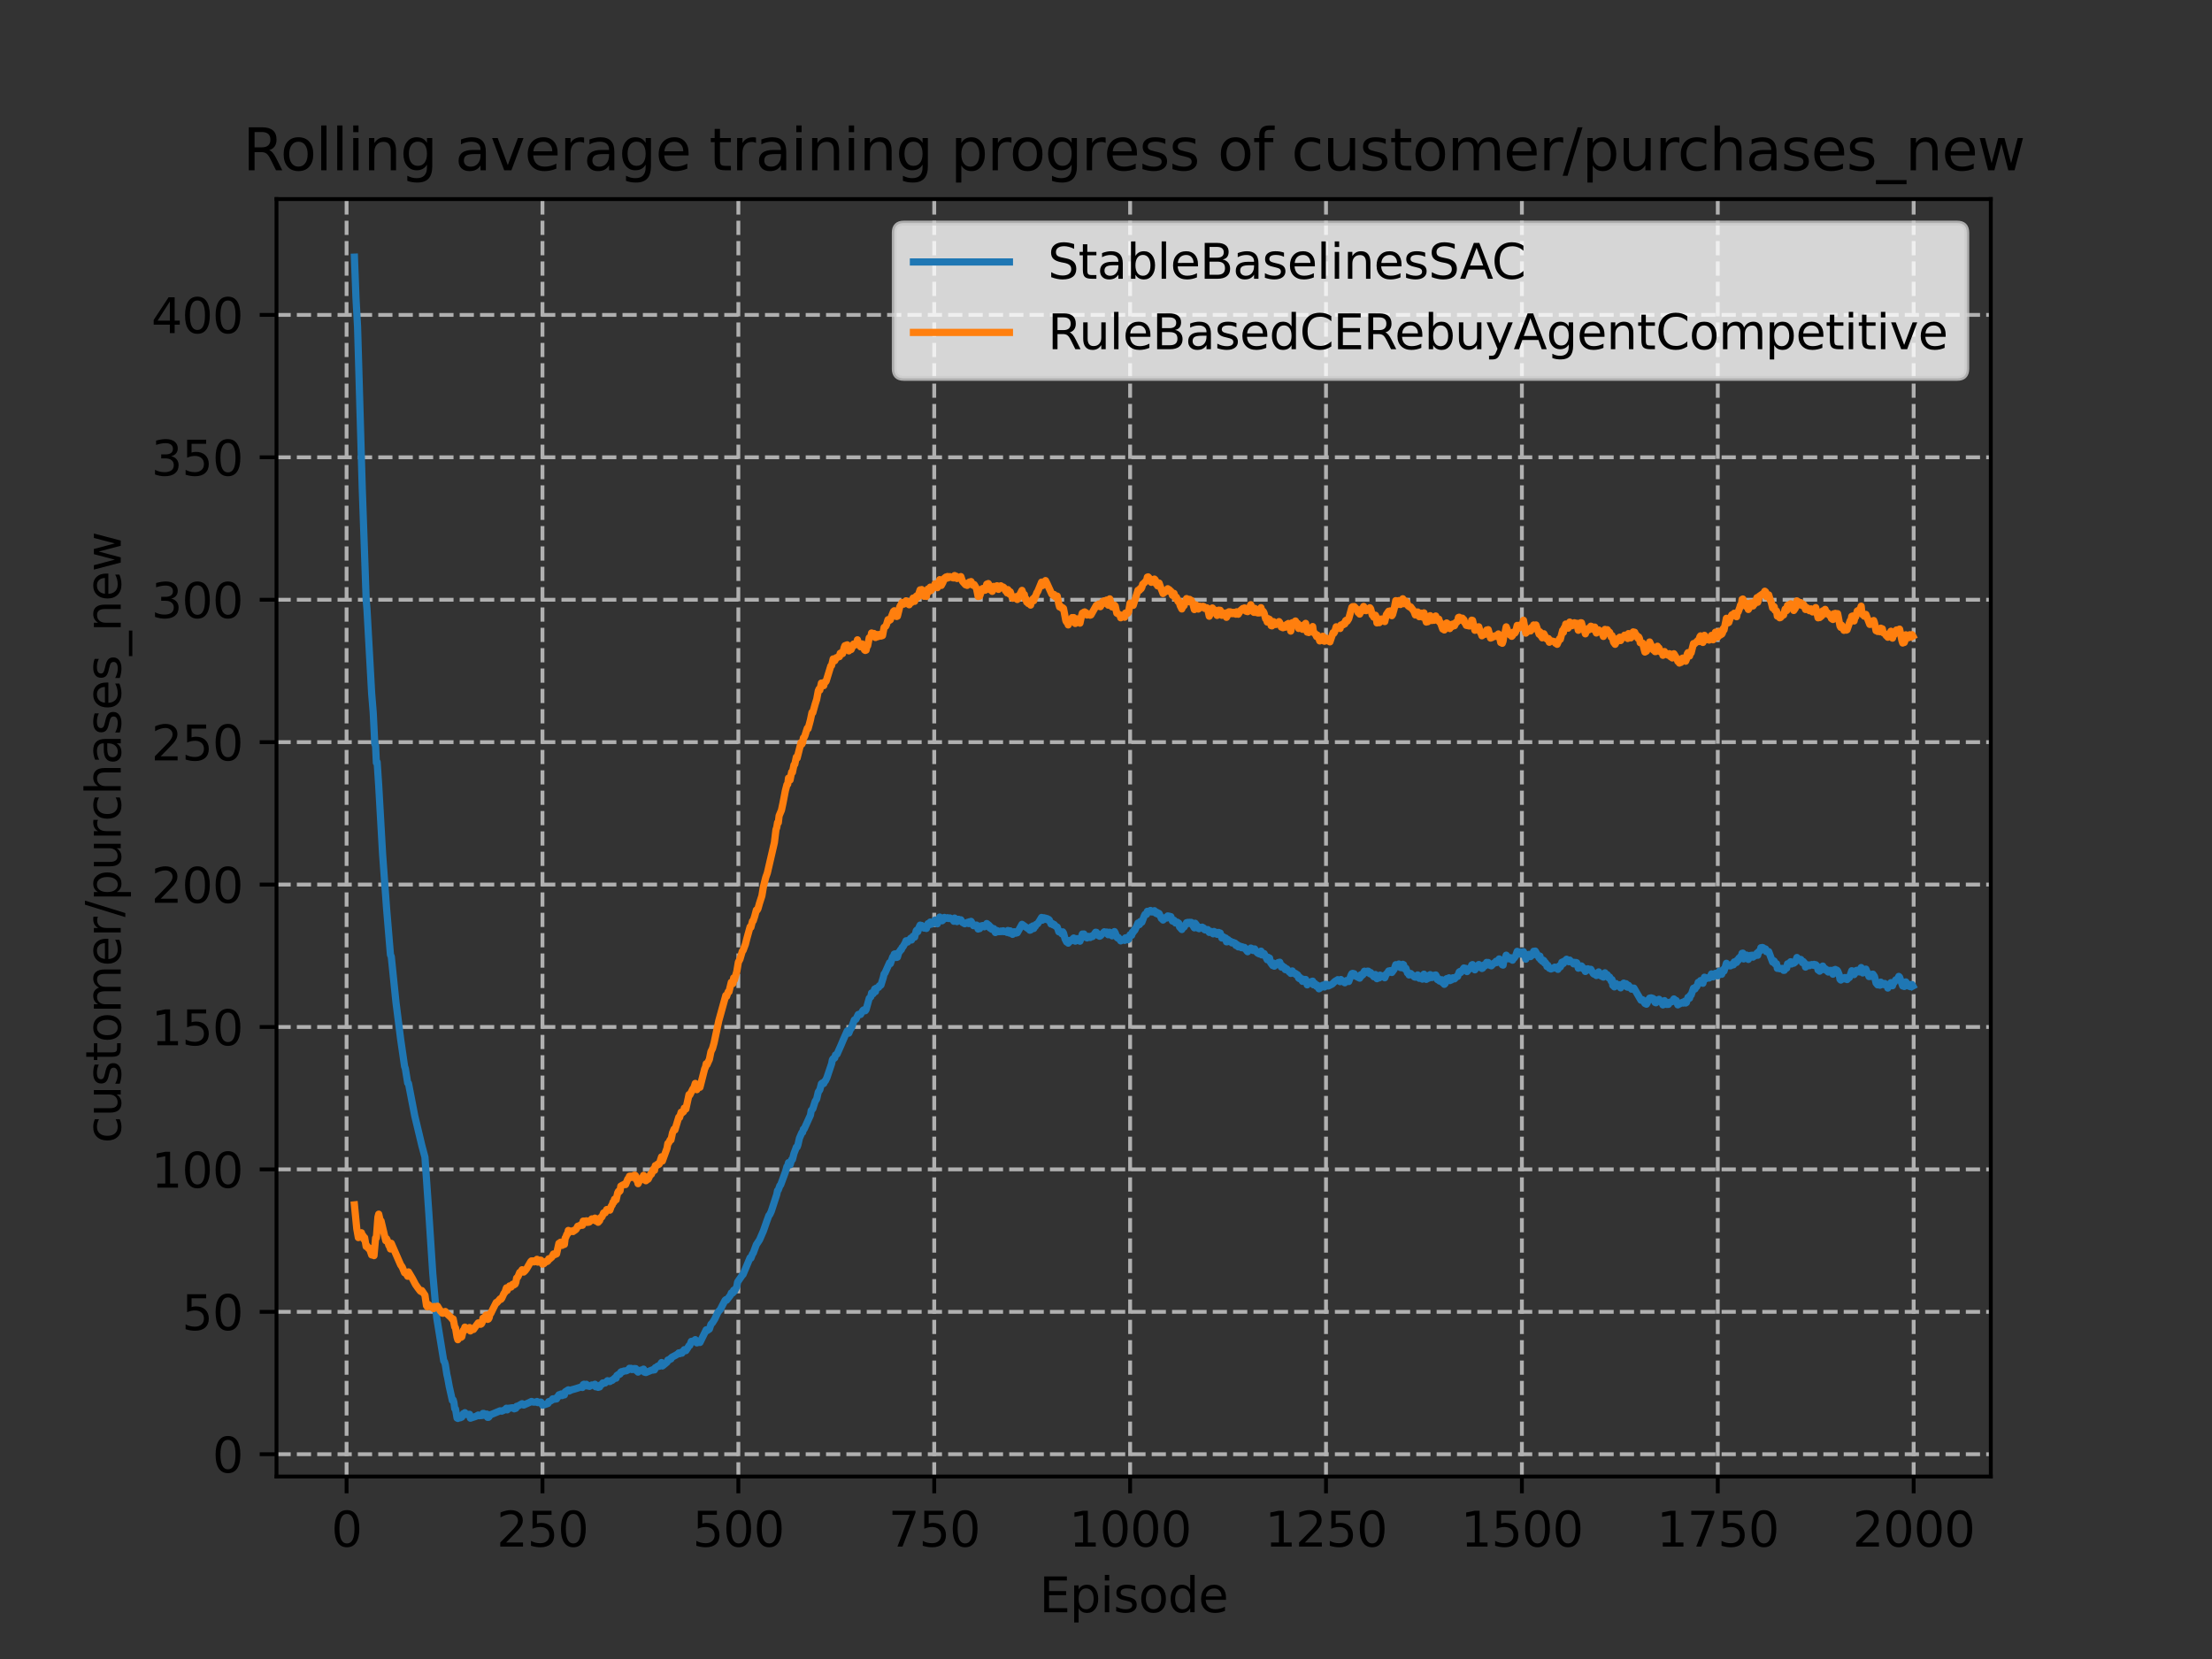 <?xml version="1.0" encoding="utf-8" standalone="no"?>
<!DOCTYPE svg PUBLIC "-//W3C//DTD SVG 1.1//EN"
  "http://www.w3.org/Graphics/SVG/1.1/DTD/svg11.dtd">
<svg xmlns:xlink="http://www.w3.org/1999/xlink" width="460.8pt" height="345.6pt" viewBox="0 0 460.8 345.6" xmlns="http://www.w3.org/2000/svg" version="1.1">
 <rect x="0" y="0" width="460.8" height="345.6" fill="#333333" stroke="none"/>
 <defs>
  <style type="text/css">*{stroke-linejoin: round; stroke-linecap: butt}</style>
 </defs>
 <g id="figure_1">
  <g id="patch_1">
   <path d="M 0 345.6 
L 460.8 345.6 
L 460.8 0 
L 0 0 
L 0 345.6 
z
" style="fill: none"/>
  </g>
  <g id="axes_1">
   <g id="patch_2">
    <path d="M 57.6 307.584 
L 414.72 307.584 
L 414.72 41.472 
L 57.6 41.472 
L 57.6 307.584 
z
" style="fill: none"/>
   </g>
   <g id="matplotlib.axis_1">
    <g id="xtick_1">
     <g id="line2d_1">
      <path d="M 72.2 307.584 
L 72.2 41.472 
" clip-path="url(#pfd0975639b)" style="fill: none; stroke-dasharray: 2.96,1.28; stroke-dashoffset: 0; stroke: #b0b0b0; stroke-width: 0.8"/>
     </g>
     <g id="line2d_2">
      <defs>
       <path id="m53f49f5450" d="M 0 0 
L 0 3.5 
" style="stroke: #000000; stroke-width: 0.8"/>
      </defs>
      <g>
       <use xlink:href="#m53f49f5450" x="72.2" y="307.584" style="stroke: #000000; stroke-width: 0.8"/>
      </g>
     </g>
     <g id="text_1">
      <!-- 0 -->
      <g transform="translate(69.019 322.182)scale(0.1 -0.1)">
       <defs>
        <path id="DejaVuSans-30" d="M 2034 4250 
Q 1547 4250 1301 3770 
Q 1056 3291 1056 2328 
Q 1056 1369 1301 889 
Q 1547 409 2034 409 
Q 2525 409 2770 889 
Q 3016 1369 3016 2328 
Q 3016 3291 2770 3770 
Q 2525 4250 2034 4250 
z
M 2034 4750 
Q 2819 4750 3233 4129 
Q 3647 3509 3647 2328 
Q 3647 1150 3233 529 
Q 2819 -91 2034 -91 
Q 1250 -91 836 529 
Q 422 1150 422 2328 
Q 422 3509 836 4129 
Q 1250 4750 2034 4750 
z
" transform="scale(0.016)"/>
       </defs>
       <use xlink:href="#DejaVuSans-30"/>
      </g>
     </g>
    </g>
    <g id="xtick_2">
     <g id="line2d_3">
      <path d="M 113.007 307.584 
L 113.007 41.472 
" clip-path="url(#pfd0975639b)" style="fill: none; stroke-dasharray: 2.96,1.28; stroke-dashoffset: 0; stroke: #b0b0b0; stroke-width: 0.8"/>
     </g>
     <g id="line2d_4">
      <g>
       <use xlink:href="#m53f49f5450" x="113.007" y="307.584" style="stroke: #000000; stroke-width: 0.8"/>
      </g>
     </g>
     <g id="text_2">
      <!-- 250 -->
      <g transform="translate(103.463 322.182)scale(0.1 -0.1)">
       <defs>
        <path id="DejaVuSans-32" d="M 1228 531 
L 3431 531 
L 3431 0 
L 469 0 
L 469 531 
Q 828 903 1448 1529 
Q 2069 2156 2228 2338 
Q 2531 2678 2651 2914 
Q 2772 3150 2772 3378 
Q 2772 3750 2511 3984 
Q 2250 4219 1831 4219 
Q 1534 4219 1204 4116 
Q 875 4013 500 3803 
L 500 4441 
Q 881 4594 1212 4672 
Q 1544 4750 1819 4750 
Q 2544 4750 2975 4387 
Q 3406 4025 3406 3419 
Q 3406 3131 3298 2873 
Q 3191 2616 2906 2266 
Q 2828 2175 2409 1742 
Q 1991 1309 1228 531 
z
" transform="scale(0.016)"/>
        <path id="DejaVuSans-35" d="M 691 4666 
L 3169 4666 
L 3169 4134 
L 1269 4134 
L 1269 2991 
Q 1406 3038 1543 3061 
Q 1681 3084 1819 3084 
Q 2600 3084 3056 2656 
Q 3513 2228 3513 1497 
Q 3513 744 3044 326 
Q 2575 -91 1722 -91 
Q 1428 -91 1123 -41 
Q 819 9 494 109 
L 494 744 
Q 775 591 1075 516 
Q 1375 441 1709 441 
Q 2250 441 2565 725 
Q 2881 1009 2881 1497 
Q 2881 1984 2565 2268 
Q 2250 2553 1709 2553 
Q 1456 2553 1204 2497 
Q 953 2441 691 2322 
L 691 4666 
z
" transform="scale(0.016)"/>
       </defs>
       <use xlink:href="#DejaVuSans-32"/>
       <use xlink:href="#DejaVuSans-35" x="63.623"/>
       <use xlink:href="#DejaVuSans-30" x="127.246"/>
      </g>
     </g>
    </g>
    <g id="xtick_3">
     <g id="line2d_5">
      <path d="M 153.813 307.584 
L 153.813 41.472 
" clip-path="url(#pfd0975639b)" style="fill: none; stroke-dasharray: 2.96,1.28; stroke-dashoffset: 0; stroke: #b0b0b0; stroke-width: 0.8"/>
     </g>
     <g id="line2d_6">
      <g>
       <use xlink:href="#m53f49f5450" x="153.813" y="307.584" style="stroke: #000000; stroke-width: 0.8"/>
      </g>
     </g>
     <g id="text_3">
      <!-- 500 -->
      <g transform="translate(144.269 322.182)scale(0.1 -0.1)">
       <use xlink:href="#DejaVuSans-35"/>
       <use xlink:href="#DejaVuSans-30" x="63.623"/>
       <use xlink:href="#DejaVuSans-30" x="127.246"/>
      </g>
     </g>
    </g>
    <g id="xtick_4">
     <g id="line2d_7">
      <path d="M 194.619 307.584 
L 194.619 41.472 
" clip-path="url(#pfd0975639b)" style="fill: none; stroke-dasharray: 2.96,1.28; stroke-dashoffset: 0; stroke: #b0b0b0; stroke-width: 0.8"/>
     </g>
     <g id="line2d_8">
      <g>
       <use xlink:href="#m53f49f5450" x="194.619" y="307.584" style="stroke: #000000; stroke-width: 0.8"/>
      </g>
     </g>
     <g id="text_4">
      <!-- 750 -->
      <g transform="translate(185.075 322.182)scale(0.1 -0.1)">
       <defs>
        <path id="DejaVuSans-37" d="M 525 4666 
L 3525 4666 
L 3525 4397 
L 1831 0 
L 1172 0 
L 2766 4134 
L 525 4134 
L 525 4666 
z
" transform="scale(0.016)"/>
       </defs>
       <use xlink:href="#DejaVuSans-37"/>
       <use xlink:href="#DejaVuSans-35" x="63.623"/>
       <use xlink:href="#DejaVuSans-30" x="127.246"/>
      </g>
     </g>
    </g>
    <g id="xtick_5">
     <g id="line2d_9">
      <path d="M 235.425 307.584 
L 235.425 41.472 
" clip-path="url(#pfd0975639b)" style="fill: none; stroke-dasharray: 2.96,1.28; stroke-dashoffset: 0; stroke: #b0b0b0; stroke-width: 0.8"/>
     </g>
     <g id="line2d_10">
      <g>
       <use xlink:href="#m53f49f5450" x="235.425" y="307.584" style="stroke: #000000; stroke-width: 0.8"/>
      </g>
     </g>
     <g id="text_5">
      <!-- 1000 -->
      <g transform="translate(222.7 322.182)scale(0.1 -0.1)">
       <defs>
        <path id="DejaVuSans-31" d="M 794 531 
L 1825 531 
L 1825 4091 
L 703 3866 
L 703 4441 
L 1819 4666 
L 2450 4666 
L 2450 531 
L 3481 531 
L 3481 0 
L 794 0 
L 794 531 
z
" transform="scale(0.016)"/>
       </defs>
       <use xlink:href="#DejaVuSans-31"/>
       <use xlink:href="#DejaVuSans-30" x="63.623"/>
       <use xlink:href="#DejaVuSans-30" x="127.246"/>
       <use xlink:href="#DejaVuSans-30" x="190.869"/>
      </g>
     </g>
    </g>
    <g id="xtick_6">
     <g id="line2d_11">
      <path d="M 276.232 307.584 
L 276.232 41.472 
" clip-path="url(#pfd0975639b)" style="fill: none; stroke-dasharray: 2.96,1.28; stroke-dashoffset: 0; stroke: #b0b0b0; stroke-width: 0.8"/>
     </g>
     <g id="line2d_12">
      <g>
       <use xlink:href="#m53f49f5450" x="276.232" y="307.584" style="stroke: #000000; stroke-width: 0.8"/>
      </g>
     </g>
     <g id="text_6">
      <!-- 1250 -->
      <g transform="translate(263.507 322.182)scale(0.1 -0.1)">
       <use xlink:href="#DejaVuSans-31"/>
       <use xlink:href="#DejaVuSans-32" x="63.623"/>
       <use xlink:href="#DejaVuSans-35" x="127.246"/>
       <use xlink:href="#DejaVuSans-30" x="190.869"/>
      </g>
     </g>
    </g>
    <g id="xtick_7">
     <g id="line2d_13">
      <path d="M 317.038 307.584 
L 317.038 41.472 
" clip-path="url(#pfd0975639b)" style="fill: none; stroke-dasharray: 2.96,1.28; stroke-dashoffset: 0; stroke: #b0b0b0; stroke-width: 0.8"/>
     </g>
     <g id="line2d_14">
      <g>
       <use xlink:href="#m53f49f5450" x="317.038" y="307.584" style="stroke: #000000; stroke-width: 0.8"/>
      </g>
     </g>
     <g id="text_7">
      <!-- 1500 -->
      <g transform="translate(304.313 322.182)scale(0.1 -0.1)">
       <use xlink:href="#DejaVuSans-31"/>
       <use xlink:href="#DejaVuSans-35" x="63.623"/>
       <use xlink:href="#DejaVuSans-30" x="127.246"/>
       <use xlink:href="#DejaVuSans-30" x="190.869"/>
      </g>
     </g>
    </g>
    <g id="xtick_8">
     <g id="line2d_15">
      <path d="M 357.844 307.584 
L 357.844 41.472 
" clip-path="url(#pfd0975639b)" style="fill: none; stroke-dasharray: 2.96,1.28; stroke-dashoffset: 0; stroke: #b0b0b0; stroke-width: 0.8"/>
     </g>
     <g id="line2d_16">
      <g>
       <use xlink:href="#m53f49f5450" x="357.844" y="307.584" style="stroke: #000000; stroke-width: 0.8"/>
      </g>
     </g>
     <g id="text_8">
      <!-- 1750 -->
      <g transform="translate(345.119 322.182)scale(0.1 -0.1)">
       <use xlink:href="#DejaVuSans-31"/>
       <use xlink:href="#DejaVuSans-37" x="63.623"/>
       <use xlink:href="#DejaVuSans-35" x="127.246"/>
       <use xlink:href="#DejaVuSans-30" x="190.869"/>
      </g>
     </g>
    </g>
    <g id="xtick_9">
     <g id="line2d_17">
      <path d="M 398.65 307.584 
L 398.65 41.472 
" clip-path="url(#pfd0975639b)" style="fill: none; stroke-dasharray: 2.96,1.28; stroke-dashoffset: 0; stroke: #b0b0b0; stroke-width: 0.8"/>
     </g>
     <g id="line2d_18">
      <g>
       <use xlink:href="#m53f49f5450" x="398.65" y="307.584" style="stroke: #000000; stroke-width: 0.8"/>
      </g>
     </g>
     <g id="text_9">
      <!-- 2000 -->
      <g transform="translate(385.925 322.182)scale(0.1 -0.1)">
       <use xlink:href="#DejaVuSans-32"/>
       <use xlink:href="#DejaVuSans-30" x="63.623"/>
       <use xlink:href="#DejaVuSans-30" x="127.246"/>
       <use xlink:href="#DejaVuSans-30" x="190.869"/>
      </g>
     </g>
    </g>
    <g id="text_10">
     <!-- Episode -->
     <g transform="translate(216.523 335.861)scale(0.1 -0.1)">
      <defs>
       <path id="DejaVuSans-45" d="M 628 4666 
L 3578 4666 
L 3578 4134 
L 1259 4134 
L 1259 2753 
L 3481 2753 
L 3481 2222 
L 1259 2222 
L 1259 531 
L 3634 531 
L 3634 0 
L 628 0 
L 628 4666 
z
" transform="scale(0.016)"/>
       <path id="DejaVuSans-70" d="M 1159 525 
L 1159 -1331 
L 581 -1331 
L 581 3500 
L 1159 3500 
L 1159 2969 
Q 1341 3281 1617 3432 
Q 1894 3584 2278 3584 
Q 2916 3584 3314 3078 
Q 3713 2572 3713 1747 
Q 3713 922 3314 415 
Q 2916 -91 2278 -91 
Q 1894 -91 1617 61 
Q 1341 213 1159 525 
z
M 3116 1747 
Q 3116 2381 2855 2742 
Q 2594 3103 2138 3103 
Q 1681 3103 1420 2742 
Q 1159 2381 1159 1747 
Q 1159 1113 1420 752 
Q 1681 391 2138 391 
Q 2594 391 2855 752 
Q 3116 1113 3116 1747 
z
" transform="scale(0.016)"/>
       <path id="DejaVuSans-69" d="M 603 3500 
L 1178 3500 
L 1178 0 
L 603 0 
L 603 3500 
z
M 603 4863 
L 1178 4863 
L 1178 4134 
L 603 4134 
L 603 4863 
z
" transform="scale(0.016)"/>
       <path id="DejaVuSans-73" d="M 2834 3397 
L 2834 2853 
Q 2591 2978 2328 3040 
Q 2066 3103 1784 3103 
Q 1356 3103 1142 2972 
Q 928 2841 928 2578 
Q 928 2378 1081 2264 
Q 1234 2150 1697 2047 
L 1894 2003 
Q 2506 1872 2764 1633 
Q 3022 1394 3022 966 
Q 3022 478 2636 193 
Q 2250 -91 1575 -91 
Q 1294 -91 989 -36 
Q 684 19 347 128 
L 347 722 
Q 666 556 975 473 
Q 1284 391 1588 391 
Q 1994 391 2212 530 
Q 2431 669 2431 922 
Q 2431 1156 2273 1281 
Q 2116 1406 1581 1522 
L 1381 1569 
Q 847 1681 609 1914 
Q 372 2147 372 2553 
Q 372 3047 722 3315 
Q 1072 3584 1716 3584 
Q 2034 3584 2315 3537 
Q 2597 3491 2834 3397 
z
" transform="scale(0.016)"/>
       <path id="DejaVuSans-6f" d="M 1959 3097 
Q 1497 3097 1228 2736 
Q 959 2375 959 1747 
Q 959 1119 1226 758 
Q 1494 397 1959 397 
Q 2419 397 2687 759 
Q 2956 1122 2956 1747 
Q 2956 2369 2687 2733 
Q 2419 3097 1959 3097 
z
M 1959 3584 
Q 2709 3584 3137 3096 
Q 3566 2609 3566 1747 
Q 3566 888 3137 398 
Q 2709 -91 1959 -91 
Q 1206 -91 779 398 
Q 353 888 353 1747 
Q 353 2609 779 3096 
Q 1206 3584 1959 3584 
z
" transform="scale(0.016)"/>
       <path id="DejaVuSans-64" d="M 2906 2969 
L 2906 4863 
L 3481 4863 
L 3481 0 
L 2906 0 
L 2906 525 
Q 2725 213 2448 61 
Q 2172 -91 1784 -91 
Q 1150 -91 751 415 
Q 353 922 353 1747 
Q 353 2572 751 3078 
Q 1150 3584 1784 3584 
Q 2172 3584 2448 3432 
Q 2725 3281 2906 2969 
z
M 947 1747 
Q 947 1113 1208 752 
Q 1469 391 1925 391 
Q 2381 391 2643 752 
Q 2906 1113 2906 1747 
Q 2906 2381 2643 2742 
Q 2381 3103 1925 3103 
Q 1469 3103 1208 2742 
Q 947 2381 947 1747 
z
" transform="scale(0.016)"/>
       <path id="DejaVuSans-65" d="M 3597 1894 
L 3597 1613 
L 953 1613 
Q 991 1019 1311 708 
Q 1631 397 2203 397 
Q 2534 397 2845 478 
Q 3156 559 3463 722 
L 3463 178 
Q 3153 47 2828 -22 
Q 2503 -91 2169 -91 
Q 1331 -91 842 396 
Q 353 884 353 1716 
Q 353 2575 817 3079 
Q 1281 3584 2069 3584 
Q 2775 3584 3186 3129 
Q 3597 2675 3597 1894 
z
M 3022 2063 
Q 3016 2534 2758 2815 
Q 2500 3097 2075 3097 
Q 1594 3097 1305 2825 
Q 1016 2553 972 2059 
L 3022 2063 
z
" transform="scale(0.016)"/>
      </defs>
      <use xlink:href="#DejaVuSans-45"/>
      <use xlink:href="#DejaVuSans-70" x="63.184"/>
      <use xlink:href="#DejaVuSans-69" x="126.66"/>
      <use xlink:href="#DejaVuSans-73" x="154.443"/>
      <use xlink:href="#DejaVuSans-6f" x="206.543"/>
      <use xlink:href="#DejaVuSans-64" x="267.725"/>
      <use xlink:href="#DejaVuSans-65" x="331.201"/>
     </g>
    </g>
   </g>
   <g id="matplotlib.axis_2">
    <g id="ytick_1">
     <g id="line2d_19">
      <path d="M 57.6 302.943 
L 414.72 302.943 
" clip-path="url(#pfd0975639b)" style="fill: none; stroke-dasharray: 2.96,1.28; stroke-dashoffset: 0; stroke: #b0b0b0; stroke-width: 0.8"/>
     </g>
     <g id="line2d_20">
      <defs>
       <path id="m8b050527b8" d="M 0 0 
L -3.5 0 
" style="stroke: #000000; stroke-width: 0.8"/>
      </defs>
      <g>
       <use xlink:href="#m8b050527b8" x="57.6" y="302.943" style="stroke: #000000; stroke-width: 0.8"/>
      </g>
     </g>
     <g id="text_11">
      <!-- 0 -->
      <g transform="translate(44.237 306.742)scale(0.1 -0.1)">
       <use xlink:href="#DejaVuSans-30"/>
      </g>
     </g>
    </g>
    <g id="ytick_2">
     <g id="line2d_21">
      <path d="M 57.6 273.275 
L 414.72 273.275 
" clip-path="url(#pfd0975639b)" style="fill: none; stroke-dasharray: 2.96,1.28; stroke-dashoffset: 0; stroke: #b0b0b0; stroke-width: 0.8"/>
     </g>
     <g id="line2d_22">
      <g>
       <use xlink:href="#m8b050527b8" x="57.6" y="273.275" style="stroke: #000000; stroke-width: 0.8"/>
      </g>
     </g>
     <g id="text_12">
      <!-- 50 -->
      <g transform="translate(37.875 277.074)scale(0.1 -0.1)">
       <use xlink:href="#DejaVuSans-35"/>
       <use xlink:href="#DejaVuSans-30" x="63.623"/>
      </g>
     </g>
    </g>
    <g id="ytick_3">
     <g id="line2d_23">
      <path d="M 57.6 243.607 
L 414.72 243.607 
" clip-path="url(#pfd0975639b)" style="fill: none; stroke-dasharray: 2.96,1.28; stroke-dashoffset: 0; stroke: #b0b0b0; stroke-width: 0.8"/>
     </g>
     <g id="line2d_24">
      <g>
       <use xlink:href="#m8b050527b8" x="57.6" y="243.607" style="stroke: #000000; stroke-width: 0.8"/>
      </g>
     </g>
     <g id="text_13">
      <!-- 100 -->
      <g transform="translate(31.512 247.406)scale(0.1 -0.1)">
       <use xlink:href="#DejaVuSans-31"/>
       <use xlink:href="#DejaVuSans-30" x="63.623"/>
       <use xlink:href="#DejaVuSans-30" x="127.246"/>
      </g>
     </g>
    </g>
    <g id="ytick_4">
     <g id="line2d_25">
      <path d="M 57.6 213.938 
L 414.72 213.938 
" clip-path="url(#pfd0975639b)" style="fill: none; stroke-dasharray: 2.96,1.28; stroke-dashoffset: 0; stroke: #b0b0b0; stroke-width: 0.8"/>
     </g>
     <g id="line2d_26">
      <g>
       <use xlink:href="#m8b050527b8" x="57.6" y="213.938" style="stroke: #000000; stroke-width: 0.8"/>
      </g>
     </g>
     <g id="text_14">
      <!-- 150 -->
      <g transform="translate(31.512 217.738)scale(0.1 -0.1)">
       <use xlink:href="#DejaVuSans-31"/>
       <use xlink:href="#DejaVuSans-35" x="63.623"/>
       <use xlink:href="#DejaVuSans-30" x="127.246"/>
      </g>
     </g>
    </g>
    <g id="ytick_5">
     <g id="line2d_27">
      <path d="M 57.6 184.27 
L 414.72 184.27 
" clip-path="url(#pfd0975639b)" style="fill: none; stroke-dasharray: 2.96,1.28; stroke-dashoffset: 0; stroke: #b0b0b0; stroke-width: 0.8"/>
     </g>
     <g id="line2d_28">
      <g>
       <use xlink:href="#m8b050527b8" x="57.6" y="184.27" style="stroke: #000000; stroke-width: 0.8"/>
      </g>
     </g>
     <g id="text_15">
      <!-- 200 -->
      <g transform="translate(31.512 188.069)scale(0.1 -0.1)">
       <use xlink:href="#DejaVuSans-32"/>
       <use xlink:href="#DejaVuSans-30" x="63.623"/>
       <use xlink:href="#DejaVuSans-30" x="127.246"/>
      </g>
     </g>
    </g>
    <g id="ytick_6">
     <g id="line2d_29">
      <path d="M 57.6 154.602 
L 414.72 154.602 
" clip-path="url(#pfd0975639b)" style="fill: none; stroke-dasharray: 2.96,1.28; stroke-dashoffset: 0; stroke: #b0b0b0; stroke-width: 0.8"/>
     </g>
     <g id="line2d_30">
      <g>
       <use xlink:href="#m8b050527b8" x="57.6" y="154.602" style="stroke: #000000; stroke-width: 0.8"/>
      </g>
     </g>
     <g id="text_16">
      <!-- 250 -->
      <g transform="translate(31.512 158.401)scale(0.1 -0.1)">
       <use xlink:href="#DejaVuSans-32"/>
       <use xlink:href="#DejaVuSans-35" x="63.623"/>
       <use xlink:href="#DejaVuSans-30" x="127.246"/>
      </g>
     </g>
    </g>
    <g id="ytick_7">
     <g id="line2d_31">
      <path d="M 57.6 124.934 
L 414.72 124.934 
" clip-path="url(#pfd0975639b)" style="fill: none; stroke-dasharray: 2.96,1.28; stroke-dashoffset: 0; stroke: #b0b0b0; stroke-width: 0.8"/>
     </g>
     <g id="line2d_32">
      <g>
       <use xlink:href="#m8b050527b8" x="57.6" y="124.934" style="stroke: #000000; stroke-width: 0.8"/>
      </g>
     </g>
     <g id="text_17">
      <!-- 300 -->
      <g transform="translate(31.512 128.733)scale(0.1 -0.1)">
       <defs>
        <path id="DejaVuSans-33" d="M 2597 2516 
Q 3050 2419 3304 2112 
Q 3559 1806 3559 1356 
Q 3559 666 3084 287 
Q 2609 -91 1734 -91 
Q 1441 -91 1130 -33 
Q 819 25 488 141 
L 488 750 
Q 750 597 1062 519 
Q 1375 441 1716 441 
Q 2309 441 2620 675 
Q 2931 909 2931 1356 
Q 2931 1769 2642 2001 
Q 2353 2234 1838 2234 
L 1294 2234 
L 1294 2753 
L 1863 2753 
Q 2328 2753 2575 2939 
Q 2822 3125 2822 3475 
Q 2822 3834 2567 4026 
Q 2313 4219 1838 4219 
Q 1578 4219 1281 4162 
Q 984 4106 628 3988 
L 628 4550 
Q 988 4650 1302 4700 
Q 1616 4750 1894 4750 
Q 2613 4750 3031 4423 
Q 3450 4097 3450 3541 
Q 3450 3153 3228 2886 
Q 3006 2619 2597 2516 
z
" transform="scale(0.016)"/>
       </defs>
       <use xlink:href="#DejaVuSans-33"/>
       <use xlink:href="#DejaVuSans-30" x="63.623"/>
       <use xlink:href="#DejaVuSans-30" x="127.246"/>
      </g>
     </g>
    </g>
    <g id="ytick_8">
     <g id="line2d_33">
      <path d="M 57.6 95.265 
L 414.72 95.265 
" clip-path="url(#pfd0975639b)" style="fill: none; stroke-dasharray: 2.96,1.28; stroke-dashoffset: 0; stroke: #b0b0b0; stroke-width: 0.8"/>
     </g>
     <g id="line2d_34">
      <g>
       <use xlink:href="#m8b050527b8" x="57.6" y="95.265" style="stroke: #000000; stroke-width: 0.8"/>
      </g>
     </g>
     <g id="text_18">
      <!-- 350 -->
      <g transform="translate(31.512 99.065)scale(0.1 -0.1)">
       <use xlink:href="#DejaVuSans-33"/>
       <use xlink:href="#DejaVuSans-35" x="63.623"/>
       <use xlink:href="#DejaVuSans-30" x="127.246"/>
      </g>
     </g>
    </g>
    <g id="ytick_9">
     <g id="line2d_35">
      <path d="M 57.6 65.597 
L 414.72 65.597 
" clip-path="url(#pfd0975639b)" style="fill: none; stroke-dasharray: 2.96,1.28; stroke-dashoffset: 0; stroke: #b0b0b0; stroke-width: 0.8"/>
     </g>
     <g id="line2d_36">
      <g>
       <use xlink:href="#m8b050527b8" x="57.6" y="65.597" style="stroke: #000000; stroke-width: 0.8"/>
      </g>
     </g>
     <g id="text_19">
      <!-- 400 -->
      <g transform="translate(31.512 69.396)scale(0.1 -0.1)">
       <defs>
        <path id="DejaVuSans-34" d="M 2419 4116 
L 825 1625 
L 2419 1625 
L 2419 4116 
z
M 2253 4666 
L 3047 4666 
L 3047 1625 
L 3713 1625 
L 3713 1100 
L 3047 1100 
L 3047 0 
L 2419 0 
L 2419 1100 
L 313 1100 
L 313 1709 
L 2253 4666 
z
" transform="scale(0.016)"/>
       </defs>
       <use xlink:href="#DejaVuSans-34"/>
       <use xlink:href="#DejaVuSans-30" x="63.623"/>
       <use xlink:href="#DejaVuSans-30" x="127.246"/>
      </g>
     </g>
    </g>
    <g id="text_20">
     <!-- customer/purchases_new -->
     <g transform="translate(25.155 238.145)rotate(-90)scale(0.1 -0.1)">
      <defs>
       <path id="DejaVuSans-63" d="M 3122 3366 
L 3122 2828 
Q 2878 2963 2633 3030 
Q 2388 3097 2138 3097 
Q 1578 3097 1268 2742 
Q 959 2388 959 1747 
Q 959 1106 1268 751 
Q 1578 397 2138 397 
Q 2388 397 2633 464 
Q 2878 531 3122 666 
L 3122 134 
Q 2881 22 2623 -34 
Q 2366 -91 2075 -91 
Q 1284 -91 818 406 
Q 353 903 353 1747 
Q 353 2603 823 3093 
Q 1294 3584 2113 3584 
Q 2378 3584 2631 3529 
Q 2884 3475 3122 3366 
z
" transform="scale(0.016)"/>
       <path id="DejaVuSans-75" d="M 544 1381 
L 544 3500 
L 1119 3500 
L 1119 1403 
Q 1119 906 1312 657 
Q 1506 409 1894 409 
Q 2359 409 2629 706 
Q 2900 1003 2900 1516 
L 2900 3500 
L 3475 3500 
L 3475 0 
L 2900 0 
L 2900 538 
Q 2691 219 2414 64 
Q 2138 -91 1772 -91 
Q 1169 -91 856 284 
Q 544 659 544 1381 
z
M 1991 3584 
L 1991 3584 
z
" transform="scale(0.016)"/>
       <path id="DejaVuSans-74" d="M 1172 4494 
L 1172 3500 
L 2356 3500 
L 2356 3053 
L 1172 3053 
L 1172 1153 
Q 1172 725 1289 603 
Q 1406 481 1766 481 
L 2356 481 
L 2356 0 
L 1766 0 
Q 1100 0 847 248 
Q 594 497 594 1153 
L 594 3053 
L 172 3053 
L 172 3500 
L 594 3500 
L 594 4494 
L 1172 4494 
z
" transform="scale(0.016)"/>
       <path id="DejaVuSans-6d" d="M 3328 2828 
Q 3544 3216 3844 3400 
Q 4144 3584 4550 3584 
Q 5097 3584 5394 3201 
Q 5691 2819 5691 2113 
L 5691 0 
L 5113 0 
L 5113 2094 
Q 5113 2597 4934 2840 
Q 4756 3084 4391 3084 
Q 3944 3084 3684 2787 
Q 3425 2491 3425 1978 
L 3425 0 
L 2847 0 
L 2847 2094 
Q 2847 2600 2669 2842 
Q 2491 3084 2119 3084 
Q 1678 3084 1418 2786 
Q 1159 2488 1159 1978 
L 1159 0 
L 581 0 
L 581 3500 
L 1159 3500 
L 1159 2956 
Q 1356 3278 1631 3431 
Q 1906 3584 2284 3584 
Q 2666 3584 2933 3390 
Q 3200 3197 3328 2828 
z
" transform="scale(0.016)"/>
       <path id="DejaVuSans-72" d="M 2631 2963 
Q 2534 3019 2420 3045 
Q 2306 3072 2169 3072 
Q 1681 3072 1420 2755 
Q 1159 2438 1159 1844 
L 1159 0 
L 581 0 
L 581 3500 
L 1159 3500 
L 1159 2956 
Q 1341 3275 1631 3429 
Q 1922 3584 2338 3584 
Q 2397 3584 2469 3576 
Q 2541 3569 2628 3553 
L 2631 2963 
z
" transform="scale(0.016)"/>
       <path id="DejaVuSans-2f" d="M 1625 4666 
L 2156 4666 
L 531 -594 
L 0 -594 
L 1625 4666 
z
" transform="scale(0.016)"/>
       <path id="DejaVuSans-68" d="M 3513 2113 
L 3513 0 
L 2938 0 
L 2938 2094 
Q 2938 2591 2744 2837 
Q 2550 3084 2163 3084 
Q 1697 3084 1428 2787 
Q 1159 2491 1159 1978 
L 1159 0 
L 581 0 
L 581 4863 
L 1159 4863 
L 1159 2956 
Q 1366 3272 1645 3428 
Q 1925 3584 2291 3584 
Q 2894 3584 3203 3211 
Q 3513 2838 3513 2113 
z
" transform="scale(0.016)"/>
       <path id="DejaVuSans-61" d="M 2194 1759 
Q 1497 1759 1228 1600 
Q 959 1441 959 1056 
Q 959 750 1161 570 
Q 1363 391 1709 391 
Q 2188 391 2477 730 
Q 2766 1069 2766 1631 
L 2766 1759 
L 2194 1759 
z
M 3341 1997 
L 3341 0 
L 2766 0 
L 2766 531 
Q 2569 213 2275 61 
Q 1981 -91 1556 -91 
Q 1019 -91 701 211 
Q 384 513 384 1019 
Q 384 1609 779 1909 
Q 1175 2209 1959 2209 
L 2766 2209 
L 2766 2266 
Q 2766 2663 2505 2880 
Q 2244 3097 1772 3097 
Q 1472 3097 1187 3025 
Q 903 2953 641 2809 
L 641 3341 
Q 956 3463 1253 3523 
Q 1550 3584 1831 3584 
Q 2591 3584 2966 3190 
Q 3341 2797 3341 1997 
z
" transform="scale(0.016)"/>
       <path id="DejaVuSans-5f" d="M 3263 -1063 
L 3263 -1509 
L -63 -1509 
L -63 -1063 
L 3263 -1063 
z
" transform="scale(0.016)"/>
       <path id="DejaVuSans-6e" d="M 3513 2113 
L 3513 0 
L 2938 0 
L 2938 2094 
Q 2938 2591 2744 2837 
Q 2550 3084 2163 3084 
Q 1697 3084 1428 2787 
Q 1159 2491 1159 1978 
L 1159 0 
L 581 0 
L 581 3500 
L 1159 3500 
L 1159 2956 
Q 1366 3272 1645 3428 
Q 1925 3584 2291 3584 
Q 2894 3584 3203 3211 
Q 3513 2838 3513 2113 
z
" transform="scale(0.016)"/>
       <path id="DejaVuSans-77" d="M 269 3500 
L 844 3500 
L 1563 769 
L 2278 3500 
L 2956 3500 
L 3675 769 
L 4391 3500 
L 4966 3500 
L 4050 0 
L 3372 0 
L 2619 2869 
L 1863 0 
L 1184 0 
L 269 3500 
z
" transform="scale(0.016)"/>
      </defs>
      <use xlink:href="#DejaVuSans-63"/>
      <use xlink:href="#DejaVuSans-75" x="54.98"/>
      <use xlink:href="#DejaVuSans-73" x="118.359"/>
      <use xlink:href="#DejaVuSans-74" x="170.459"/>
      <use xlink:href="#DejaVuSans-6f" x="209.668"/>
      <use xlink:href="#DejaVuSans-6d" x="270.85"/>
      <use xlink:href="#DejaVuSans-65" x="368.262"/>
      <use xlink:href="#DejaVuSans-72" x="429.785"/>
      <use xlink:href="#DejaVuSans-2f" x="470.898"/>
      <use xlink:href="#DejaVuSans-70" x="504.59"/>
      <use xlink:href="#DejaVuSans-75" x="568.066"/>
      <use xlink:href="#DejaVuSans-72" x="631.445"/>
      <use xlink:href="#DejaVuSans-63" x="670.309"/>
      <use xlink:href="#DejaVuSans-68" x="725.289"/>
      <use xlink:href="#DejaVuSans-61" x="788.668"/>
      <use xlink:href="#DejaVuSans-73" x="849.947"/>
      <use xlink:href="#DejaVuSans-65" x="902.047"/>
      <use xlink:href="#DejaVuSans-73" x="963.57"/>
      <use xlink:href="#DejaVuSans-5f" x="1015.67"/>
      <use xlink:href="#DejaVuSans-6e" x="1065.67"/>
      <use xlink:href="#DejaVuSans-65" x="1129.049"/>
      <use xlink:href="#DejaVuSans-77" x="1190.572"/>
     </g>
    </g>
   </g>
   <g id="line2d_37">
    <path d="M 73.833 53.568 
L 74.159 62.128 
L 74.486 68.05 
L 75.465 101.792 
L 76.281 124.956 
L 76.444 126.824 
L 77.424 144.461 
L 77.75 148.465 
L 78.077 155.003 
L 78.24 155.351 
L 78.403 158.892 
L 78.566 158.755 
L 78.893 163.7 
L 79.709 178.034 
L 80.525 189.177 
L 81.341 198.927 
L 81.504 199.227 
L 82.484 208.765 
L 83.463 216.498 
L 84.279 222.135 
L 84.442 222.605 
L 84.932 225.618 
L 85.095 225.702 
L 86.401 232.461 
L 87.87 238.609 
L 88.523 241.051 
L 89.339 252.813 
L 90.155 265.285 
L 90.971 274.473 
L 92.44 283.515 
L 92.604 283.691 
L 92.767 284.267 
L 93.093 286.341 
L 93.257 287.034 
L 93.583 288.82 
L 94.236 291.74 
L 94.399 291.622 
L 94.562 292.163 
L 94.726 293.438 
L 94.889 293.514 
L 95.215 295.4 
L 95.378 295.488 
L 95.542 295.188 
L 95.705 295.2 
L 95.868 295.353 
L 96.195 295.206 
L 96.521 294.489 
L 96.684 294.495 
L 96.847 294.29 
L 97.011 294.654 
L 97.827 294.63 
L 97.99 295.435 
L 99.133 295.053 
L 99.622 294.777 
L 99.786 294.924 
L 100.438 294.865 
L 100.602 294.448 
L 100.765 294.442 
L 100.928 294.848 
L 101.255 294.589 
L 101.418 294.577 
L 101.581 295.265 
L 101.744 295.259 
L 101.907 295.106 
L 102.071 294.742 
L 102.56 294.577 
L 104.193 293.896 
L 104.519 293.966 
L 105.172 293.684 
L 105.498 293.355 
L 105.662 293.702 
L 105.825 293.391 
L 106.804 293.256 
L 107.131 293.485 
L 107.457 293.373 
L 107.62 292.962 
L 107.947 292.885 
L 108.763 292.415 
L 109.089 292.697 
L 110.232 292.192 
L 110.722 291.945 
L 111.048 292.081 
L 111.701 292.081 
L 111.864 291.951 
L 112.027 292.192 
L 112.68 292.081 
L 113.007 292.715 
L 113.17 292.556 
L 113.333 292.656 
L 114.149 292.374 
L 114.313 291.975 
L 114.476 291.969 
L 114.802 291.775 
L 114.965 291.681 
L 115.129 291.411 
L 115.292 291.387 
L 115.455 291.487 
L 115.945 291.417 
L 116.108 290.982 
L 116.271 290.982 
L 116.434 290.565 
L 116.761 290.471 
L 116.924 290.389 
L 117.087 290.729 
L 117.414 290.535 
L 117.577 290.582 
L 117.74 289.942 
L 118.393 289.525 
L 118.556 289.778 
L 119.046 289.537 
L 119.862 289.313 
L 121.005 288.949 
L 121.331 289.037 
L 121.494 288.444 
L 121.658 288.362 
L 121.821 288.467 
L 122.147 288.373 
L 122.311 288.72 
L 122.474 288.673 
L 122.8 288.808 
L 123.29 288.514 
L 123.453 288.591 
L 123.943 288.362 
L 124.106 288.896 
L 124.432 288.849 
L 124.596 289.014 
L 124.922 288.92 
L 125.085 288.514 
L 125.412 288.368 
L 125.575 288.091 
L 126.065 288.103 
L 126.554 287.627 
L 127.044 287.804 
L 127.371 287.563 
L 127.534 287.557 
L 128.187 286.975 
L 128.35 287.105 
L 128.513 286.546 
L 128.84 286.311 
L 129.003 286.323 
L 129.166 286.223 
L 129.329 285.824 
L 129.492 285.73 
L 129.656 285.783 
L 129.982 285.601 
L 130.472 285.571 
L 130.798 285.395 
L 130.961 285.295 
L 131.125 285.037 
L 131.288 285.101 
L 131.451 285.042 
L 131.614 285.301 
L 131.778 285.289 
L 132.104 285.095 
L 132.431 285.107 
L 132.594 285.554 
L 132.757 285.495 
L 132.92 285.836 
L 133.41 285.442 
L 133.9 285.354 
L 134.063 285.213 
L 134.226 285.836 
L 134.552 285.924 
L 135.858 285.383 
L 136.021 285.418 
L 136.185 285.23 
L 136.348 285.366 
L 136.511 284.907 
L 136.674 284.884 
L 137.001 284.596 
L 137.327 284.619 
L 137.817 283.838 
L 137.98 284.555 
L 138.307 284.302 
L 138.96 283.756 
L 139.123 283.321 
L 139.449 283.268 
L 139.612 283.039 
L 139.776 283.092 
L 139.939 282.751 
L 140.755 282.322 
L 141.245 282.017 
L 141.408 281.829 
L 141.571 282.005 
L 141.898 281.705 
L 142.061 281.888 
L 142.55 281.159 
L 142.877 281.371 
L 143.203 280.895 
L 143.53 280.331 
L 143.693 280.272 
L 144.019 279.432 
L 144.183 279.461 
L 144.346 279.356 
L 144.672 279.338 
L 144.836 279.074 
L 144.999 279.62 
L 145.162 279.749 
L 145.489 279.649 
L 145.652 279.385 
L 145.815 279.661 
L 147.121 277.017 
L 147.284 277.199 
L 147.774 276.87 
L 148.1 275.883 
L 148.427 275.543 
L 148.916 274.75 
L 149.569 273.334 
L 150.059 272.799 
L 150.385 272.147 
L 151.038 270.896 
L 151.201 270.743 
L 151.365 270.855 
L 152.181 269.797 
L 152.344 269.339 
L 152.507 269.433 
L 152.67 269.321 
L 152.834 268.775 
L 152.997 268.986 
L 153.487 268.017 
L 153.65 267.077 
L 154.629 265.638 
L 154.792 265.497 
L 156.261 262.001 
L 156.425 262.095 
L 156.751 261.231 
L 156.914 261.043 
L 157.241 260.139 
L 157.567 259.275 
L 158.22 258.294 
L 159.036 256.414 
L 159.689 254.534 
L 160.179 253.195 
L 160.342 253.048 
L 160.668 252.349 
L 161.811 248.841 
L 161.974 248.025 
L 162.137 247.884 
L 162.464 246.985 
L 162.627 246.826 
L 163.606 244.171 
L 163.933 243.002 
L 164.096 242.861 
L 164.259 242.203 
L 164.423 242.584 
L 164.586 242.661 
L 164.912 241.58 
L 165.076 241.556 
L 165.402 240.282 
L 165.728 239.436 
L 165.892 238.966 
L 166.055 238.948 
L 166.218 238.519 
L 166.545 237.086 
L 167.034 235.963 
L 167.197 235.887 
L 167.361 235.229 
L 167.524 235.188 
L 168.83 232.298 
L 168.993 231.346 
L 169.319 230.993 
L 169.809 229.442 
L 170.135 228.919 
L 170.462 227.492 
L 170.788 227.022 
L 171.115 225.765 
L 171.278 225.624 
L 171.441 225.8 
L 171.605 225.712 
L 171.768 225.277 
L 171.931 225.183 
L 172.257 224.507 
L 173.237 221.593 
L 173.4 220.759 
L 173.563 220.53 
L 173.726 220.518 
L 173.89 220.383 
L 174.053 219.76 
L 174.379 219.59 
L 175.195 217.74 
L 175.685 216.576 
L 176.501 214.743 
L 176.828 215.219 
L 177.154 214.385 
L 177.317 214.25 
L 177.97 212.481 
L 178.297 212.34 
L 178.786 211.342 
L 179.113 211.242 
L 179.276 211.33 
L 179.766 210.49 
L 179.929 210.372 
L 180.092 210.555 
L 180.255 210.555 
L 180.419 210.331 
L 181.072 207.97 
L 181.398 207.658 
L 181.561 206.853 
L 181.724 207.053 
L 181.888 207.024 
L 182.214 206.031 
L 182.377 206.571 
L 182.541 205.843 
L 183.03 205.684 
L 183.193 205.343 
L 183.357 205.332 
L 183.52 205.197 
L 184.01 203.616 
L 184.173 202.888 
L 184.336 202.741 
L 185.315 200.55 
L 185.479 200.749 
L 185.968 199.345 
L 186.132 199.257 
L 186.295 198.752 
L 186.458 198.705 
L 186.784 199.457 
L 186.948 199.392 
L 187.274 198.311 
L 187.437 198.205 
L 187.601 197.871 
L 187.764 197.829 
L 187.927 197.383 
L 188.09 197.265 
L 188.58 196.408 
L 188.743 195.985 
L 189.07 196.249 
L 189.233 195.856 
L 189.559 195.756 
L 189.722 195.438 
L 189.886 195.82 
L 190.212 195.027 
L 190.375 194.992 
L 190.539 195.221 
L 190.865 193.899 
L 191.028 193.717 
L 191.192 194.087 
L 191.518 193.041 
L 191.681 192.718 
L 191.844 192.989 
L 192.008 192.795 
L 192.497 193.341 
L 192.661 193.03 
L 192.987 193.417 
L 193.313 192.413 
L 193.477 192.683 
L 193.64 192.483 
L 193.803 192.072 
L 193.966 192.536 
L 194.13 192.472 
L 194.456 192.201 
L 194.619 192.078 
L 194.782 191.655 
L 194.946 192.09 
L 195.109 192.113 
L 195.272 192.442 
L 195.762 191.038 
L 195.925 191.579 
L 196.251 191.814 
L 196.415 191.684 
L 196.741 191.114 
L 197.068 191.308 
L 197.394 191.179 
L 197.557 191.338 
L 197.721 191.338 
L 197.884 191.226 
L 198.373 191.532 
L 198.537 191.596 
L 198.7 191.919 
L 198.863 191.25 
L 199.026 191.537 
L 199.19 191.573 
L 199.353 191.99 
L 199.679 191.508 
L 200.006 191.702 
L 200.169 191.614 
L 200.495 192.154 
L 200.985 192.436 
L 201.311 192.26 
L 201.638 192.113 
L 201.801 192.401 
L 201.964 192.019 
L 202.128 192.237 
L 202.291 191.937 
L 202.617 192.501 
L 202.78 192.836 
L 203.107 192.795 
L 203.433 192.707 
L 203.76 193.535 
L 203.923 193.323 
L 204.086 193.447 
L 204.25 192.924 
L 204.739 192.806 
L 205.066 193.071 
L 205.229 192.924 
L 205.555 192.389 
L 206.045 192.765 
L 206.208 193.323 
L 206.371 193.1 
L 206.535 193.535 
L 206.698 193.623 
L 207.024 193.447 
L 207.351 194.263 
L 207.514 194.164 
L 207.677 193.84 
L 207.84 194.087 
L 208.33 194.07 
L 208.493 193.952 
L 208.657 194.064 
L 208.983 193.899 
L 209.146 194.081 
L 209.636 194.023 
L 209.799 194.246 
L 209.962 193.835 
L 210.126 193.958 
L 210.289 194.375 
L 210.452 193.917 
L 210.779 194.534 
L 210.942 194.645 
L 211.105 194.187 
L 211.268 194.099 
L 211.431 194.175 
L 211.595 194.404 
L 211.758 194.081 
L 211.921 194.316 
L 212.9 192.554 
L 214.206 193.488 
L 214.369 193.447 
L 214.533 193.782 
L 214.696 193.729 
L 214.859 193.059 
L 215.022 193.288 
L 215.186 192.883 
L 215.349 193.423 
L 215.512 192.965 
L 215.675 192.989 
L 215.838 192.566 
L 216.165 192.436 
L 216.655 191.673 
L 216.981 191.12 
L 217.144 191.69 
L 217.471 191.191 
L 217.634 191.496 
L 217.797 191.273 
L 217.96 191.532 
L 218.124 191.361 
L 218.287 191.649 
L 218.45 191.526 
L 218.613 191.678 
L 218.94 192.483 
L 219.266 192.407 
L 219.429 192.683 
L 219.593 192.583 
L 219.919 192.971 
L 220.246 193.13 
L 220.572 194.111 
L 220.735 194.164 
L 220.898 194.058 
L 221.225 194.551 
L 221.388 194.117 
L 221.551 194.393 
L 221.878 195.615 
L 222.204 196.243 
L 222.367 196.12 
L 222.531 196.472 
L 222.694 195.926 
L 223.02 196.061 
L 223.673 195.403 
L 223.837 195.503 
L 224 196.061 
L 224.326 195.538 
L 224.489 195.926 
L 224.653 195.703 
L 224.816 196.002 
L 224.979 196.067 
L 225.469 194.581 
L 225.632 194.722 
L 225.795 194.563 
L 226.122 195.245 
L 226.285 195.074 
L 226.448 195.391 
L 226.611 195.074 
L 226.775 195.068 
L 227.101 195.303 
L 227.427 194.974 
L 227.591 195.109 
L 228.244 194.199 
L 228.407 194.228 
L 228.733 194.857 
L 228.896 194.786 
L 229.06 195.033 
L 229.223 194.963 
L 230.039 194.111 
L 230.366 194.234 
L 230.529 194.158 
L 230.692 194.299 
L 230.855 194.722 
L 231.018 194.211 
L 231.182 194.211 
L 231.345 194.686 
L 231.508 194.692 
L 231.671 194.951 
L 231.835 194.399 
L 231.998 194.451 
L 232.161 194.064 
L 232.324 194.346 
L 232.651 195.239 
L 232.814 195.403 
L 232.977 195.297 
L 233.467 196.008 
L 233.63 195.75 
L 233.793 195.861 
L 233.956 195.756 
L 234.283 195.897 
L 234.446 195.38 
L 234.609 195.65 
L 234.773 195.297 
L 234.936 195.773 
L 235.099 195.685 
L 235.425 194.71 
L 235.589 194.704 
L 235.752 194.839 
L 235.915 194.146 
L 236.078 194.211 
L 236.242 193.752 
L 236.405 193.788 
L 236.731 193.077 
L 237.058 192.289 
L 237.221 192.665 
L 237.384 192.589 
L 237.547 191.972 
L 237.711 192.166 
L 237.874 192.107 
L 238.364 190.821 
L 238.527 190.48 
L 238.853 190.468 
L 239.016 189.84 
L 239.343 189.957 
L 239.669 189.663 
L 239.833 189.963 
L 240.322 189.986 
L 240.485 189.716 
L 240.812 190.263 
L 240.975 190.045 
L 241.138 190.409 
L 241.302 190.216 
L 241.465 190.315 
L 241.954 191.361 
L 242.118 191.308 
L 242.281 191.661 
L 242.934 191.05 
L 243.097 191.238 
L 243.26 190.803 
L 243.424 191.026 
L 243.587 190.856 
L 243.75 191.044 
L 243.913 190.95 
L 244.24 191.878 
L 244.403 191.861 
L 244.566 191.702 
L 244.893 192.289 
L 245.219 192.096 
L 245.545 192.307 
L 245.709 193.083 
L 246.198 193.635 
L 246.362 193.13 
L 246.525 193.218 
L 246.688 193.094 
L 246.851 192.701 
L 247.014 192.642 
L 247.178 192.213 
L 247.504 192.143 
L 247.667 192.366 
L 247.831 192.137 
L 247.994 192.401 
L 248.157 192.148 
L 248.647 193.041 
L 248.81 193.288 
L 248.973 192.331 
L 249.3 192.759 
L 249.463 193.306 
L 249.789 193.464 
L 249.953 193.171 
L 250.116 193.329 
L 250.442 193.141 
L 250.769 193.341 
L 250.932 193.67 
L 251.095 193.735 
L 251.585 193.647 
L 251.911 194.24 
L 252.074 194.199 
L 252.238 194.028 
L 252.401 194.252 
L 252.564 194.228 
L 252.727 194.534 
L 252.891 194.04 
L 253.054 194.24 
L 253.217 194.181 
L 253.543 194.634 
L 253.707 194.31 
L 253.87 194.24 
L 254.033 194.434 
L 254.196 194.369 
L 254.523 195.403 
L 254.686 195.162 
L 254.849 195.162 
L 255.176 195.632 
L 255.339 195.409 
L 255.502 196.202 
L 255.665 196.19 
L 255.829 195.75 
L 255.992 196.061 
L 256.318 196.079 
L 256.645 196.431 
L 256.808 196.29 
L 257.298 196.484 
L 257.461 196.954 
L 257.624 196.731 
L 257.787 196.848 
L 257.951 197.254 
L 258.114 197.083 
L 258.277 197.083 
L 258.603 197.418 
L 258.767 197.236 
L 258.93 197.307 
L 259.093 197.512 
L 259.256 197.371 
L 259.746 198.088 
L 259.909 198.258 
L 260.236 197.73 
L 260.399 197.847 
L 260.562 197.5 
L 260.889 197.653 
L 261.052 198.006 
L 261.378 197.683 
L 261.705 198.247 
L 262.031 198.576 
L 262.358 198.722 
L 262.684 198.135 
L 262.847 198.922 
L 263.011 198.64 
L 263.174 198.717 
L 263.337 198.646 
L 263.99 199.933 
L 264.153 199.41 
L 264.316 200.027 
L 264.48 199.592 
L 264.643 200.467 
L 265.132 201.143 
L 265.296 200.632 
L 265.459 201.272 
L 266.275 200.52 
L 266.601 200.45 
L 266.928 201.46 
L 267.091 201.166 
L 267.254 201.531 
L 267.418 201.425 
L 267.581 201.519 
L 267.744 201.989 
L 267.907 201.989 
L 268.07 201.842 
L 268.397 202.265 
L 268.56 202.459 
L 268.723 202.341 
L 268.887 202.776 
L 269.05 202.647 
L 269.213 202.265 
L 269.54 202.794 
L 269.703 202.717 
L 269.866 202.782 
L 270.029 203.082 
L 270.192 202.994 
L 270.356 203.129 
L 270.519 203.734 
L 270.682 203.857 
L 270.845 203.652 
L 271.335 204.439 
L 271.498 203.992 
L 271.661 204.057 
L 271.825 204.368 
L 271.988 204.039 
L 272.314 205.161 
L 272.478 204.58 
L 272.804 204.727 
L 273.294 204.433 
L 273.457 204.398 
L 273.62 205.155 
L 273.947 204.909 
L 274.273 205.49 
L 274.436 205.244 
L 274.763 205.984 
L 274.926 205.89 
L 275.089 205.49 
L 275.579 205.226 
L 275.742 205.584 
L 275.905 205.608 
L 276.069 205.05 
L 276.395 205.061 
L 276.721 205.396 
L 277.211 205.155 
L 277.538 204.985 
L 278.027 204.497 
L 278.354 204.274 
L 278.517 204.268 
L 278.68 204.08 
L 279.17 204.497 
L 279.333 204.051 
L 279.496 204.433 
L 279.659 204.38 
L 280.149 204.732 
L 280.476 204.268 
L 280.639 204.421 
L 280.802 204.386 
L 280.965 204.468 
L 281.455 203.135 
L 281.618 202.835 
L 281.781 202.77 
L 282.108 202.853 
L 282.271 203.27 
L 283.087 203.687 
L 283.25 203.769 
L 283.414 203.099 
L 283.577 203.352 
L 283.74 202.923 
L 283.903 203.07 
L 284.23 202.318 
L 284.556 202.471 
L 284.719 202.588 
L 284.883 202.306 
L 285.046 202.318 
L 285.372 202.847 
L 285.536 202.6 
L 285.862 203.117 
L 286.025 203.111 
L 286.188 203.475 
L 286.515 203.011 
L 286.841 203.881 
L 287.168 203.352 
L 287.331 203.71 
L 287.494 203.14 
L 287.657 203.428 
L 287.821 203.328 
L 287.984 203.434 
L 288.147 203.27 
L 288.474 203.687 
L 288.8 202.882 
L 288.963 202.788 
L 289.29 202.265 
L 289.453 202.318 
L 289.616 202.2 
L 289.779 202.535 
L 289.943 202.588 
L 290.269 202.142 
L 290.432 201.918 
L 290.759 200.961 
L 290.922 201.196 
L 291.085 201.202 
L 291.412 200.82 
L 291.738 201.56 
L 291.901 201.584 
L 292.065 201.396 
L 292.228 200.879 
L 292.391 200.967 
L 292.554 201.789 
L 292.717 201.883 
L 292.881 201.719 
L 293.207 202.688 
L 293.37 202.635 
L 293.534 203.105 
L 293.86 202.788 
L 294.676 203.522 
L 294.839 203.563 
L 295.003 203.399 
L 295.166 203.469 
L 295.329 203.099 
L 295.656 203.798 
L 295.982 203.334 
L 296.308 203.969 
L 296.635 202.941 
L 297.125 204.016 
L 297.451 203.775 
L 297.614 203.775 
L 297.777 203.135 
L 297.941 203.041 
L 298.104 203.199 
L 298.267 203.646 
L 298.43 203.563 
L 298.594 203.193 
L 298.92 203.152 
L 299.083 203.099 
L 299.246 203.387 
L 299.41 204.033 
L 299.573 204.145 
L 299.736 203.928 
L 299.899 204.374 
L 300.389 204.104 
L 300.552 204.75 
L 300.715 204.768 
L 300.879 205.056 
L 301.042 204.897 
L 301.368 203.869 
L 301.532 203.916 
L 301.858 203.693 
L 302.021 204.28 
L 302.185 203.992 
L 302.348 204.145 
L 302.674 203.687 
L 302.837 203.904 
L 303.001 203.916 
L 303.327 203.563 
L 303.49 203.375 
L 303.654 203.405 
L 303.98 202.482 
L 304.143 202.377 
L 304.306 202.582 
L 304.959 201.648 
L 305.123 201.871 
L 305.286 201.713 
L 305.612 202.4 
L 305.939 201.918 
L 306.102 201.889 
L 306.265 201.601 
L 306.428 201.601 
L 306.592 201.031 
L 306.755 200.943 
L 307.244 202.03 
L 307.408 201.701 
L 307.897 201.507 
L 308.061 200.926 
L 308.387 201.143 
L 308.55 201.178 
L 308.714 201.754 
L 308.877 201.672 
L 309.203 200.967 
L 309.366 201.208 
L 309.693 200.485 
L 309.856 200.826 
L 310.019 200.503 
L 310.346 201.072 
L 310.672 201.196 
L 311.162 200.679 
L 311.325 200.561 
L 311.488 200.597 
L 311.652 200.244 
L 311.815 200.52 
L 312.304 199.762 
L 312.631 200.573 
L 312.794 200.526 
L 312.957 200.99 
L 313.121 201.049 
L 313.284 200.044 
L 313.447 200.015 
L 313.773 198.981 
L 314.426 199.762 
L 314.59 199.527 
L 314.753 199.521 
L 315.079 200.027 
L 315.243 199.598 
L 315.406 199.604 
L 315.732 199.14 
L 316.059 198.188 
L 316.548 198.717 
L 316.712 198.299 
L 316.875 198.775 
L 317.038 198.681 
L 317.201 198.728 
L 317.364 198.252 
L 317.691 199.116 
L 317.854 199.815 
L 318.181 199.046 
L 318.344 199.251 
L 318.507 198.816 
L 318.833 199.281 
L 318.997 198.822 
L 319.16 199.01 
L 319.323 198.94 
L 319.486 198.17 
L 319.65 198.305 
L 319.813 198.123 
L 320.466 199.257 
L 320.629 199.568 
L 320.792 199.169 
L 320.955 199.933 
L 321.119 199.886 
L 321.282 200.244 
L 321.445 199.997 
L 321.608 200.109 
L 321.772 200.644 
L 321.935 200.526 
L 322.098 200.773 
L 322.261 201.349 
L 322.424 201.078 
L 322.751 201.713 
L 322.914 201.631 
L 323.077 201.86 
L 323.404 201.725 
L 323.567 201.701 
L 323.893 201.466 
L 324.057 201.507 
L 324.546 201.936 
L 324.873 201.184 
L 325.036 201.437 
L 325.199 201.137 
L 325.362 200.456 
L 325.526 200.385 
L 325.689 200.714 
L 325.852 200.221 
L 326.015 200.209 
L 326.342 199.827 
L 326.831 200.35 
L 326.995 200.003 
L 327.321 200.379 
L 327.648 200.45 
L 327.811 200.79 
L 327.974 200.479 
L 328.137 200.714 
L 328.301 200.503 
L 328.464 200.561 
L 328.79 201.695 
L 329.28 201.213 
L 329.443 201.225 
L 329.606 201.407 
L 329.77 201.801 
L 329.933 201.719 
L 330.096 201.871 
L 330.259 202.377 
L 330.422 201.936 
L 330.749 201.813 
L 330.912 202.059 
L 331.075 201.901 
L 331.239 201.983 
L 331.402 201.93 
L 331.891 202.806 
L 332.055 202.935 
L 332.218 202.794 
L 332.381 202.9 
L 332.544 203.217 
L 332.708 203.14 
L 333.034 202.465 
L 333.197 203.123 
L 334.013 203.546 
L 334.34 202.653 
L 334.666 203.223 
L 334.83 203.058 
L 335.156 203.74 
L 335.319 203.534 
L 335.646 204.392 
L 335.809 204.069 
L 335.972 205.273 
L 336.135 205.32 
L 336.299 205.584 
L 336.625 204.879 
L 336.788 205.279 
L 336.951 205.361 
L 337.115 205.197 
L 337.278 205.455 
L 337.441 205.144 
L 337.604 205.79 
L 337.931 205.208 
L 338.094 205.173 
L 338.257 204.797 
L 338.584 205.232 
L 338.747 204.932 
L 338.91 205.596 
L 339.073 205.655 
L 339.237 205.255 
L 339.889 206.06 
L 340.053 206.013 
L 340.216 205.843 
L 340.379 205.843 
L 341.848 208.363 
L 342.175 208.257 
L 342.664 209.039 
L 342.991 209.192 
L 343.154 208.915 
L 343.317 208.31 
L 343.48 208.369 
L 343.644 207.928 
L 343.97 207.87 
L 344.133 208.04 
L 344.297 207.97 
L 344.46 208.357 
L 344.623 208.175 
L 344.786 208.827 
L 344.949 208.898 
L 345.113 208.757 
L 345.276 208.463 
L 345.439 208.545 
L 345.602 208.169 
L 345.929 208.557 
L 346.092 208.651 
L 346.418 209.344 
L 346.582 209.256 
L 346.745 208.451 
L 346.908 208.933 
L 347.071 208.951 
L 347.235 209.244 
L 347.398 209.115 
L 347.561 209.227 
L 347.724 208.821 
L 348.051 208.739 
L 348.377 208.639 
L 348.704 208.099 
L 349.03 208.44 
L 349.193 208.428 
L 349.52 209.333 
L 349.683 209.021 
L 349.846 209.162 
L 350.499 208.792 
L 350.662 208.962 
L 350.826 208.868 
L 350.989 208.557 
L 351.152 208.945 
L 351.315 208.839 
L 351.642 207.764 
L 351.805 207.776 
L 351.968 207.94 
L 352.131 207.3 
L 352.295 207.282 
L 352.784 205.86 
L 352.947 206.09 
L 353.111 206.013 
L 353.274 205.578 
L 353.437 205.567 
L 353.6 205.244 
L 353.764 204.65 
L 353.927 204.85 
L 354.253 204.274 
L 354.417 204.456 
L 354.58 204.327 
L 354.743 204.838 
L 355.069 203.569 
L 355.233 203.652 
L 355.396 203.881 
L 355.559 203.698 
L 356.049 203.74 
L 356.212 203.616 
L 356.538 202.888 
L 356.702 202.947 
L 356.865 203.511 
L 357.191 202.9 
L 357.355 202.764 
L 357.844 203.287 
L 358.171 202.294 
L 358.334 202.747 
L 358.66 202.958 
L 358.987 201.971 
L 359.15 202.289 
L 359.64 200.667 
L 359.966 201.125 
L 360.129 201.184 
L 360.293 201.096 
L 360.456 201.213 
L 360.619 201.137 
L 360.782 200.89 
L 361.109 200.984 
L 361.272 200.379 
L 361.435 200.456 
L 361.598 200.315 
L 361.762 200.497 
L 361.925 199.98 
L 362.088 200.091 
L 362.251 199.586 
L 362.415 199.668 
L 362.578 199.275 
L 362.741 199.304 
L 362.904 198.593 
L 363.067 198.558 
L 363.231 199.768 
L 363.557 198.916 
L 363.72 199.116 
L 363.884 198.969 
L 364.21 199.862 
L 364.7 199.022 
L 364.863 199.145 
L 365.026 198.987 
L 365.189 199.386 
L 365.353 198.993 
L 365.516 199.163 
L 365.842 198.981 
L 366.005 198.558 
L 366.169 198.999 
L 366.332 198.27 
L 366.658 198.106 
L 366.822 197.43 
L 367.148 197.377 
L 367.311 197.448 
L 367.475 197.782 
L 367.801 197.688 
L 367.964 198.241 
L 368.454 198.235 
L 369.27 200.414 
L 369.433 200.109 
L 369.596 200.215 
L 369.76 200.785 
L 370.086 200.761 
L 370.249 201.73 
L 370.413 201.566 
L 370.739 201.807 
L 370.902 201.719 
L 371.229 201.848 
L 371.392 201.73 
L 371.555 202.142 
L 371.718 202.13 
L 371.882 201.772 
L 372.208 201.678 
L 372.371 200.785 
L 372.534 200.849 
L 373.024 200.35 
L 373.187 200.82 
L 373.514 200.456 
L 373.677 200.655 
L 374.004 200.397 
L 374.33 199.469 
L 374.656 199.833 
L 375.146 199.868 
L 375.473 200.532 
L 375.636 200.291 
L 375.962 200.661 
L 376.125 201.46 
L 376.452 201.031 
L 376.615 201.202 
L 376.778 201.002 
L 376.942 201.172 
L 377.431 200.926 
L 377.758 201.084 
L 377.921 200.896 
L 378.084 201.155 
L 378.247 200.967 
L 378.574 201.313 
L 378.737 202.065 
L 378.9 201.672 
L 379.063 202.312 
L 379.227 201.848 
L 379.39 202.03 
L 379.553 202.001 
L 379.716 201.249 
L 380.043 201.983 
L 380.206 201.777 
L 380.533 202.218 
L 380.696 202.077 
L 380.859 202.494 
L 381.022 202.189 
L 381.185 202.271 
L 381.349 202.148 
L 381.838 202.947 
L 382.002 202.071 
L 382.165 202.271 
L 382.328 201.954 
L 382.491 202.218 
L 382.654 202.095 
L 382.818 202.271 
L 383.144 203.07 
L 383.307 203.998 
L 383.471 204.163 
L 383.634 203.886 
L 383.797 203.963 
L 383.96 203.798 
L 384.123 203.922 
L 384.287 203.646 
L 384.45 203.652 
L 384.776 204.063 
L 385.103 203.687 
L 385.266 203.634 
L 385.756 202.218 
L 385.919 202.289 
L 386.245 203.029 
L 386.409 202.6 
L 386.572 202.635 
L 386.735 202.153 
L 387.062 202.112 
L 387.388 202.471 
L 387.551 202.165 
L 387.714 201.56 
L 387.878 202.5 
L 388.041 202.682 
L 388.204 202.394 
L 388.367 202.43 
L 388.694 201.883 
L 389.347 203.434 
L 389.673 203.405 
L 390 202.947 
L 390.163 202.941 
L 390.489 203.417 
L 390.816 204.774 
L 391.142 205.167 
L 391.305 204.832 
L 391.632 205.238 
L 391.795 204.597 
L 391.958 205.032 
L 392.121 204.826 
L 392.285 205.108 
L 392.611 204.868 
L 392.938 205.296 
L 393.101 205.273 
L 393.264 205.831 
L 393.591 205.097 
L 393.917 204.703 
L 394.243 205.349 
L 394.407 204.779 
L 394.57 204.685 
L 394.896 204.139 
L 395.386 203.857 
L 395.549 203.405 
L 395.712 203.546 
L 396.365 205.396 
L 396.529 205.267 
L 396.692 205.502 
L 397.018 204.55 
L 397.671 205.443 
L 397.834 205.273 
L 397.998 205.561 
L 398.161 205.097 
L 398.324 205.103 
L 398.487 205.402 
L 398.487 205.402 
" clip-path="url(#pfd0975639b)" style="fill: none; stroke: #1f77b4; stroke-width: 1.5; stroke-linecap: square"/>
   </g>
   <g id="line2d_38">
    <path d="M 73.833 250.997 
L 74.322 255.983 
L 74.649 257.81 
L 74.812 257.045 
L 74.975 257.056 
L 75.302 256.809 
L 75.465 257.565 
L 75.628 257.416 
L 75.791 258.157 
L 75.955 257.823 
L 76.281 259.673 
L 76.444 259.54 
L 76.771 260.098 
L 76.934 260.003 
L 77.424 261.426 
L 77.587 261.006 
L 77.913 261.573 
L 78.24 257.894 
L 78.403 257.863 
L 78.729 253.549 
L 78.893 252.931 
L 79.219 254.341 
L 79.382 254.353 
L 80.362 258.464 
L 80.525 258.053 
L 80.688 258.374 
L 81.015 259.466 
L 81.178 259.67 
L 81.341 260.19 
L 81.504 259.004 
L 83.463 263.493 
L 83.789 263.954 
L 84.279 265.142 
L 84.442 264.991 
L 84.932 265.869 
L 85.095 264.968 
L 85.911 266.343 
L 86.564 267.588 
L 87.054 268.283 
L 87.544 268.928 
L 87.707 269.047 
L 87.87 268.852 
L 88.523 269.821 
L 88.849 271.994 
L 89.013 272.223 
L 89.176 271.73 
L 90.318 272.617 
L 90.482 272.165 
L 90.971 272.464 
L 91.135 272.1 
L 91.787 273.181 
L 91.951 273.175 
L 92.114 273.539 
L 92.277 273.575 
L 92.767 273.21 
L 93.093 273.68 
L 93.909 274.409 
L 94.236 274.814 
L 94.399 274.755 
L 94.726 276.406 
L 94.889 276.624 
L 95.215 278.557 
L 95.378 279.085 
L 95.542 278.433 
L 96.031 278.592 
L 96.195 278.474 
L 96.521 277.105 
L 96.684 277.006 
L 96.847 276.465 
L 97.011 277.006 
L 97.827 276.547 
L 97.99 277.258 
L 98.48 276.859 
L 98.643 276.947 
L 99.296 276.019 
L 99.622 275.584 
L 99.786 275.854 
L 99.949 275.784 
L 100.112 275.872 
L 100.275 275.789 
L 100.438 275.537 
L 100.602 274.609 
L 100.765 274.52 
L 100.928 274.732 
L 101.255 273.951 
L 101.418 273.927 
L 101.581 274.849 
L 101.744 274.779 
L 101.907 274.491 
L 102.071 273.663 
L 102.234 273.627 
L 102.724 272.611 
L 103.376 271.325 
L 103.54 271.354 
L 104.193 270.578 
L 104.356 270.667 
L 104.519 270.461 
L 105.009 269.398 
L 105.172 269.251 
L 105.498 268.287 
L 105.662 268.816 
L 105.988 268.134 
L 106.151 267.882 
L 106.478 268.111 
L 106.804 267.529 
L 106.967 267.717 
L 107.294 267.518 
L 107.457 267.136 
L 107.62 266.243 
L 107.784 266.125 
L 107.947 265.861 
L 108.273 265.062 
L 108.436 265.115 
L 108.763 264.51 
L 108.926 264.956 
L 109.089 264.997 
L 109.416 264.68 
L 109.742 264.239 
L 110.558 262.835 
L 110.722 262.671 
L 110.885 262.806 
L 111.048 262.659 
L 111.211 262.876 
L 111.374 262.653 
L 111.538 262.818 
L 111.864 262.342 
L 112.027 262.918 
L 112.191 262.73 
L 112.354 262.765 
L 112.517 262.512 
L 112.68 262.524 
L 113.007 263.352 
L 113.17 262.988 
L 113.333 263.223 
L 113.496 262.929 
L 113.66 262.935 
L 113.823 262.735 
L 113.986 262.794 
L 114.149 262.659 
L 114.313 262.224 
L 114.476 262.289 
L 114.965 261.866 
L 115.292 261.231 
L 115.455 261.408 
L 115.945 261.202 
L 116.434 259.005 
L 116.598 258.999 
L 116.761 258.787 
L 116.924 258.764 
L 117.087 259.434 
L 117.414 258.952 
L 117.577 259.228 
L 117.74 257.906 
L 117.903 257.659 
L 118.067 257.16 
L 118.23 257.06 
L 118.393 256.32 
L 118.556 256.702 
L 118.72 256.42 
L 119.373 256.555 
L 119.536 256.302 
L 119.699 256.332 
L 120.025 256.079 
L 120.352 255.445 
L 120.678 255.357 
L 120.842 255.327 
L 121.005 255.127 
L 121.331 255.245 
L 121.494 254.375 
L 121.821 254.37 
L 121.984 254.452 
L 122.147 254.317 
L 122.311 254.652 
L 122.474 254.387 
L 122.637 254.61 
L 122.8 254.546 
L 122.963 254.211 
L 123.127 254.258 
L 123.29 253.917 
L 123.453 254.17 
L 123.943 253.759 
L 124.106 254.346 
L 124.432 254.317 
L 124.596 254.622 
L 124.922 254.258 
L 125.085 253.653 
L 125.249 253.635 
L 125.412 253.482 
L 125.738 252.672 
L 126.065 252.66 
L 126.391 251.973 
L 126.881 251.908 
L 127.044 252.102 
L 127.371 251.185 
L 127.534 251.021 
L 127.697 250.451 
L 127.86 250.469 
L 128.023 249.805 
L 128.35 249.94 
L 128.676 248.483 
L 128.84 248.172 
L 129.003 248.254 
L 129.166 248.078 
L 129.329 247.091 
L 129.656 246.897 
L 129.982 246.75 
L 130.145 246.644 
L 130.309 246.767 
L 130.798 245.592 
L 130.961 245.516 
L 131.125 245.023 
L 131.451 244.999 
L 131.614 245.275 
L 131.778 245.263 
L 132.104 244.823 
L 132.267 244.805 
L 132.431 244.981 
L 132.594 245.822 
L 132.757 245.863 
L 132.92 246.579 
L 133.247 245.892 
L 133.573 245.498 
L 133.736 245.634 
L 134.063 244.852 
L 134.226 245.769 
L 134.552 245.974 
L 134.716 245.681 
L 134.879 245.728 
L 135.042 245.622 
L 135.532 244.6 
L 135.695 244.623 
L 136.185 243.46 
L 136.348 243.801 
L 136.511 242.814 
L 136.674 242.937 
L 137.001 242.502 
L 137.164 242.608 
L 137.327 242.49 
L 137.817 240.981 
L 137.98 241.868 
L 138.96 239.171 
L 139.123 238.202 
L 139.286 238.108 
L 139.612 237.45 
L 139.776 237.473 
L 140.102 235.969 
L 140.429 235.2 
L 140.592 235.394 
L 141.408 232.709 
L 141.571 232.791 
L 141.898 231.681 
L 142.061 231.857 
L 142.387 231.593 
L 142.55 230.835 
L 142.714 231.046 
L 142.877 231.034 
L 143.367 228.808 
L 143.53 228.021 
L 143.693 228.126 
L 144.346 226.828 
L 144.509 226.716 
L 144.836 225.694 
L 144.999 226.752 
L 145.162 226.998 
L 145.489 226.399 
L 145.652 225.87 
L 145.815 226.505 
L 146.794 222.663 
L 146.958 222.334 
L 147.121 221.588 
L 147.284 221.787 
L 147.61 221.035 
L 147.774 220.7 
L 148.1 219.085 
L 148.427 218.421 
L 148.753 217.264 
L 149.732 212.658 
L 151.201 207.364 
L 151.365 207.564 
L 151.691 206.612 
L 151.854 206.618 
L 152.344 204.609 
L 152.507 204.879 
L 152.67 204.903 
L 152.834 203.716 
L 152.997 204.133 
L 153.487 202.394 
L 153.813 200.426 
L 154.139 199.845 
L 154.629 198.182 
L 154.792 198.017 
L 155.119 197.136 
L 155.282 196.707 
L 155.608 195.427 
L 156.261 193.077 
L 156.425 193.171 
L 156.751 191.908 
L 156.914 191.819 
L 157.241 190.797 
L 157.567 189.569 
L 157.73 189.599 
L 157.894 189.311 
L 158.22 188.154 
L 158.71 186.638 
L 159.036 184.699 
L 159.526 182.772 
L 159.852 181.856 
L 161.321 175.517 
L 161.648 172.832 
L 161.811 172.374 
L 161.974 171.363 
L 162.137 171.375 
L 162.301 169.947 
L 162.79 168.784 
L 163.117 167.245 
L 163.606 164.713 
L 163.933 163.455 
L 164.096 163.367 
L 164.259 162.092 
L 164.423 162.439 
L 164.586 162.492 
L 164.912 160.829 
L 165.076 160.9 
L 165.402 159.337 
L 165.565 159.225 
L 165.892 157.716 
L 166.055 157.927 
L 166.871 154.684 
L 167.034 155.043 
L 167.197 154.766 
L 167.361 153.727 
L 167.524 153.591 
L 167.687 153.233 
L 168.014 152.193 
L 168.177 151.7 
L 168.34 151.788 
L 168.666 150.595 
L 168.83 149.967 
L 169.156 148.41 
L 169.319 148.474 
L 169.809 146.7 
L 170.135 145.672 
L 170.462 143.91 
L 170.625 143.545 
L 170.788 143.769 
L 171.115 142.294 
L 171.441 142.77 
L 171.605 142.829 
L 171.768 142.094 
L 171.931 142.106 
L 172.094 141.924 
L 173.074 138.734 
L 173.237 138.628 
L 173.563 137.265 
L 173.726 137.659 
L 173.89 137.647 
L 174.216 137.012 
L 174.379 137.007 
L 174.706 136.748 
L 174.869 136.789 
L 175.032 136.09 
L 175.195 136.008 
L 175.359 136.208 
L 175.522 136.166 
L 175.848 134.915 
L 176.012 134.51 
L 176.501 134.334 
L 176.828 135.591 
L 176.991 135.038 
L 177.317 135.303 
L 177.807 134.169 
L 177.97 134.157 
L 178.134 134.363 
L 178.46 133.952 
L 178.623 133.282 
L 178.786 133.869 
L 178.95 133.928 
L 179.276 134.739 
L 179.439 134.545 
L 179.603 134.14 
L 179.766 134.657 
L 179.929 134.745 
L 180.092 135.385 
L 180.255 135.503 
L 180.419 135.438 
L 180.582 134.686 
L 180.745 134.527 
L 181.072 132.859 
L 181.398 132.7 
L 181.561 131.86 
L 181.724 132.054 
L 181.888 132.465 
L 182.051 131.96 
L 182.214 132.242 
L 182.377 132.806 
L 182.541 132.16 
L 182.867 132.636 
L 183.03 132.559 
L 183.193 132.16 
L 183.357 132.448 
L 183.52 132.501 
L 183.846 132.395 
L 184.173 130.703 
L 184.499 130.468 
L 184.663 130.156 
L 184.989 129.087 
L 185.152 129.316 
L 185.479 129.105 
L 185.805 128.2 
L 186.132 127.372 
L 186.295 127.231 
L 186.458 127.495 
L 186.784 128.429 
L 186.948 128.359 
L 187.437 126.408 
L 187.927 125.492 
L 188.253 125.856 
L 188.417 125.568 
L 188.58 125.615 
L 188.743 125.157 
L 188.906 125.645 
L 189.396 125.985 
L 189.722 125.298 
L 189.886 125.509 
L 190.049 125.198 
L 190.212 124.593 
L 190.539 125.269 
L 190.865 124.211 
L 191.028 124.088 
L 191.192 124.428 
L 191.518 123.353 
L 191.681 122.877 
L 191.844 122.954 
L 192.008 122.819 
L 192.334 123.765 
L 192.497 124.223 
L 192.661 123.976 
L 192.824 124 
L 192.987 124.252 
L 193.313 122.689 
L 193.477 123.271 
L 193.803 122.302 
L 193.966 122.995 
L 194.13 122.772 
L 194.293 122.319 
L 194.619 122.19 
L 194.782 121.614 
L 195.109 122.302 
L 195.272 122.425 
L 195.762 120.745 
L 196.088 121.955 
L 196.415 121.35 
L 196.741 120.451 
L 197.068 120.198 
L 197.231 120.463 
L 197.394 120.099 
L 197.557 120.357 
L 197.884 120.122 
L 198.537 120.381 
L 198.7 120.392 
L 198.863 119.899 
L 199.026 120.128 
L 199.19 120.04 
L 199.353 120.51 
L 199.679 120.392 
L 199.842 120.439 
L 200.169 120.116 
L 200.495 121.103 
L 201.148 121.826 
L 201.311 121.738 
L 201.475 121.949 
L 201.638 121.473 
L 201.801 121.62 
L 201.964 121.238 
L 202.128 121.279 
L 202.291 121.156 
L 202.617 121.89 
L 202.944 121.779 
L 203.433 122.619 
L 203.76 124.258 
L 204.086 124.188 
L 204.413 123.259 
L 204.576 122.678 
L 204.739 122.59 
L 204.902 122.96 
L 205.229 122.954 
L 205.555 121.702 
L 205.882 121.567 
L 206.045 121.82 
L 206.208 122.848 
L 206.371 122.513 
L 206.698 123.189 
L 207.024 122.155 
L 207.351 122.637 
L 207.514 122.531 
L 207.677 122.026 
L 207.84 122.067 
L 208.004 122.778 
L 208.493 122.031 
L 208.82 122.349 
L 208.983 122.284 
L 209.146 122.413 
L 209.473 123.083 
L 209.636 122.807 
L 209.799 123.506 
L 209.962 122.83 
L 210.126 123.095 
L 210.289 123.753 
L 210.452 123.289 
L 210.779 124.264 
L 210.942 124.628 
L 211.105 124.376 
L 211.431 124.517 
L 211.595 124.669 
L 211.758 124.276 
L 211.921 124.881 
L 212.9 122.989 
L 213.227 123.964 
L 213.39 123.853 
L 213.553 124.804 
L 213.717 124.716 
L 213.88 125.421 
L 214.043 125.351 
L 214.206 125.715 
L 214.369 125.427 
L 214.696 126.05 
L 214.859 125.316 
L 215.022 125.169 
L 215.186 124.757 
L 215.349 125.145 
L 215.512 124.434 
L 215.675 124.352 
L 216.002 123.453 
L 216.165 123.248 
L 216.981 121.268 
L 217.144 121.99 
L 217.308 121.726 
L 217.471 121.197 
L 217.634 121.35 
L 217.797 120.95 
L 218.124 121.597 
L 219.103 123.747 
L 219.429 124.064 
L 219.593 123.847 
L 219.919 124.417 
L 220.246 124.176 
L 220.572 125.874 
L 220.735 126.438 
L 220.898 126.261 
L 221.225 126.737 
L 221.388 126.608 
L 221.551 126.767 
L 222.041 129.322 
L 222.204 129.604 
L 222.367 129.61 
L 222.531 130.18 
L 222.694 129.299 
L 222.857 129.692 
L 223.02 129.534 
L 223.347 128.652 
L 223.51 128.735 
L 223.673 128.652 
L 223.837 129.081 
L 224 129.88 
L 224.326 128.923 
L 224.489 129.152 
L 224.653 129.081 
L 224.979 129.81 
L 225.306 128.282 
L 225.469 127.73 
L 225.632 127.889 
L 225.795 127.536 
L 225.958 127.472 
L 226.122 127.971 
L 226.285 127.677 
L 226.448 128.118 
L 226.938 127.989 
L 227.101 128.153 
L 227.264 128.094 
L 228.407 126.079 
L 228.733 126.297 
L 228.896 125.821 
L 229.223 126.385 
L 229.549 125.809 
L 229.713 125.321 
L 229.876 125.715 
L 230.039 125.163 
L 230.202 125.351 
L 230.529 125.004 
L 230.855 126.062 
L 231.182 124.752 
L 231.508 125.985 
L 231.671 126.438 
L 231.835 126.073 
L 231.998 126.52 
L 232.161 126.056 
L 232.324 126.261 
L 232.651 127.73 
L 233.14 128.018 
L 233.304 128.077 
L 233.467 128.699 
L 233.63 128.212 
L 233.793 128.241 
L 233.956 128.464 
L 234.12 128.429 
L 234.283 128.582 
L 234.446 127.718 
L 234.609 127.83 
L 234.773 127.583 
L 234.936 127.754 
L 235.099 127.483 
L 235.425 125.633 
L 235.589 125.786 
L 235.752 126.097 
L 235.915 125.709 
L 236.078 126.103 
L 237.058 122.971 
L 237.384 122.966 
L 237.547 122.56 
L 237.711 122.642 
L 237.874 122.331 
L 238.037 121.714 
L 238.364 121.432 
L 238.853 120.898 
L 239.016 120.222 
L 239.18 120.175 
L 239.343 120.339 
L 239.506 120.668 
L 239.669 120.651 
L 239.833 121.309 
L 239.996 121.109 
L 240.322 121.115 
L 240.485 120.633 
L 240.649 120.798 
L 240.812 121.597 
L 240.975 121.25 
L 241.138 122.043 
L 241.465 121.462 
L 241.791 122.396 
L 242.118 123.201 
L 242.281 123.641 
L 242.771 123.224 
L 243.097 123.136 
L 243.26 122.642 
L 243.424 123.112 
L 243.587 122.848 
L 243.75 123.136 
L 243.913 123.148 
L 244.24 124.017 
L 244.566 123.606 
L 244.893 124.634 
L 245.056 124.405 
L 245.219 124.716 
L 245.382 125.269 
L 245.545 125.139 
L 245.872 126.197 
L 246.198 126.855 
L 246.362 126.226 
L 246.525 126.303 
L 246.688 126.12 
L 246.851 125.421 
L 247.014 125.433 
L 247.178 124.699 
L 247.504 124.857 
L 247.667 125.351 
L 247.831 124.869 
L 247.994 125.157 
L 248.157 125.075 
L 248.483 125.739 
L 248.81 126.984 
L 248.973 126.167 
L 249.136 126.003 
L 249.3 126.156 
L 249.626 126.878 
L 249.789 126.761 
L 249.953 126.285 
L 250.116 126.467 
L 250.605 126.303 
L 250.769 126.367 
L 250.932 126.731 
L 251.258 126.667 
L 251.422 126.62 
L 251.585 126.919 
L 251.911 128.37 
L 252.238 127.53 
L 252.564 126.649 
L 252.727 127.196 
L 252.891 126.978 
L 253.054 127.63 
L 253.217 127.654 
L 253.543 128.2 
L 253.87 127.107 
L 254.196 127.137 
L 254.523 128.177 
L 254.686 127.707 
L 255.012 127.724 
L 255.176 127.942 
L 255.339 127.695 
L 255.502 128.6 
L 255.665 128.3 
L 255.992 127.454 
L 256.318 127.466 
L 256.645 127.842 
L 256.808 127.566 
L 256.971 127.83 
L 257.134 127.554 
L 257.461 127.942 
L 257.624 127.442 
L 257.787 127.601 
L 257.951 127.953 
L 258.44 127.16 
L 258.93 126.743 
L 259.093 127.078 
L 259.256 126.643 
L 259.42 126.802 
L 259.583 127.325 
L 259.909 127.419 
L 260.562 125.968 
L 261.052 127.436 
L 261.215 127.571 
L 261.378 126.726 
L 261.705 127.607 
L 261.868 127.489 
L 262.031 127.689 
L 262.358 127.677 
L 262.521 127.289 
L 262.684 126.585 
L 262.847 127.524 
L 263.011 127.237 
L 263.174 127.395 
L 263.337 127.736 
L 263.663 128.923 
L 263.827 129.011 
L 263.99 129.581 
L 264.153 128.864 
L 264.316 129.498 
L 264.48 129.028 
L 264.806 130.333 
L 264.969 130.38 
L 265.132 130.215 
L 265.296 129.498 
L 265.459 130.057 
L 265.785 130.092 
L 265.949 129.863 
L 266.112 129.957 
L 266.438 129.493 
L 266.601 129.704 
L 266.928 130.638 
L 267.091 130.339 
L 267.254 130.773 
L 267.418 130.362 
L 267.581 130.668 
L 267.744 130.656 
L 268.07 130.062 
L 268.234 130.256 
L 268.397 129.88 
L 268.56 130.274 
L 268.723 130.286 
L 268.887 131.467 
L 269.213 129.716 
L 269.376 129.698 
L 269.54 129.81 
L 269.866 129.369 
L 270.192 130.168 
L 270.356 129.904 
L 270.519 130.914 
L 270.682 130.756 
L 270.845 130.356 
L 271.009 130.826 
L 271.172 130.626 
L 271.335 131.096 
L 271.498 130.227 
L 271.825 130.45 
L 271.988 129.857 
L 272.314 131.684 
L 272.478 131.543 
L 272.641 131.772 
L 272.804 131.619 
L 272.967 131.138 
L 273.13 131.302 
L 273.294 131.026 
L 273.457 130.521 
L 273.62 131.766 
L 273.947 131.96 
L 274.273 132.618 
L 274.436 132.307 
L 274.599 132.559 
L 274.926 133.517 
L 275.252 132.706 
L 275.579 132.542 
L 275.742 133.511 
L 275.905 133.576 
L 276.069 132.935 
L 276.232 132.947 
L 276.721 133.558 
L 276.885 133.558 
L 277.048 133.711 
L 277.701 131.796 
L 277.864 131.925 
L 278.027 131.66 
L 278.354 130.574 
L 278.68 130.791 
L 278.843 130.703 
L 279.17 130.926 
L 279.333 130.192 
L 279.496 130.297 
L 279.659 130.068 
L 279.823 130.151 
L 279.986 129.816 
L 280.149 129.968 
L 280.312 129.305 
L 280.476 129.181 
L 280.639 129.41 
L 280.965 128.899 
L 281.618 126.514 
L 281.781 126.379 
L 281.945 126.444 
L 282.108 126.361 
L 282.598 126.867 
L 282.761 126.996 
L 282.924 127.601 
L 283.087 127.642 
L 283.25 127.924 
L 283.414 127.09 
L 283.577 127.436 
L 283.74 126.773 
L 283.903 126.867 
L 284.067 126.332 
L 284.556 127.213 
L 285.372 126.608 
L 285.536 126.837 
L 285.862 128.124 
L 286.025 127.983 
L 286.188 128.576 
L 286.352 128.464 
L 286.515 128.159 
L 286.678 128.5 
L 286.841 129.763 
L 287.005 129.275 
L 287.331 129.716 
L 287.494 128.981 
L 287.657 129.451 
L 287.821 128.952 
L 287.984 129.24 
L 288.31 129.305 
L 288.474 129.487 
L 288.8 128.047 
L 289.29 127.331 
L 289.453 127.595 
L 289.616 127.26 
L 289.943 128.259 
L 290.106 128.006 
L 290.432 126.831 
L 290.759 125.122 
L 291.085 125.962 
L 291.412 125.11 
L 291.575 125.85 
L 291.738 125.927 
L 291.901 125.692 
L 292.228 124.734 
L 292.391 125.01 
L 292.554 125.774 
L 292.717 125.703 
L 292.881 125.251 
L 293.044 125.41 
L 293.37 126.244 
L 293.697 126.473 
L 293.86 126.42 
L 294.35 127.084 
L 294.513 127.266 
L 294.839 128.112 
L 295.329 127.489 
L 295.656 128.47 
L 295.982 127.73 
L 296.308 128.541 
L 296.635 127.671 
L 296.961 128.999 
L 297.125 129.587 
L 297.288 129.481 
L 297.451 129.516 
L 297.614 129.334 
L 297.941 128.259 
L 298.104 128.5 
L 298.267 129.263 
L 298.594 128.981 
L 298.757 129.222 
L 299.083 128.323 
L 299.41 129.164 
L 299.573 129.305 
L 299.736 128.981 
L 299.899 129.616 
L 300.063 129.686 
L 300.552 131.044 
L 300.715 130.844 
L 300.879 131.232 
L 301.368 129.775 
L 301.532 130.162 
L 301.858 130.045 
L 302.021 130.944 
L 302.185 130.362 
L 302.511 130.515 
L 302.674 129.992 
L 303.001 130.344 
L 303.327 129.622 
L 303.49 129.616 
L 303.654 129.404 
L 303.817 128.635 
L 303.98 128.576 
L 304.143 128.694 
L 304.306 129.187 
L 304.633 128.77 
L 304.959 129.111 
L 305.123 129.722 
L 305.286 129.816 
L 305.449 130.268 
L 306.102 130.403 
L 306.428 129.974 
L 306.592 129.193 
L 306.755 129.24 
L 307.244 131.302 
L 307.571 130.609 
L 307.734 130.932 
L 307.897 130.985 
L 308.061 130.574 
L 308.387 131.743 
L 308.55 131.937 
L 308.714 132.448 
L 309.04 132.201 
L 309.203 131.784 
L 309.366 132.136 
L 309.693 131.255 
L 309.856 131.467 
L 310.019 131.167 
L 310.509 132.924 
L 310.835 132.8 
L 311.325 132.489 
L 311.488 132.571 
L 311.652 132.401 
L 311.815 132.571 
L 311.978 132.401 
L 312.141 132.06 
L 312.304 132.324 
L 312.631 133.852 
L 312.794 133.458 
L 312.957 134.01 
L 313.121 133.535 
L 313.284 132.401 
L 313.447 132.183 
L 313.773 130.585 
L 314.1 131.455 
L 314.59 132.283 
L 314.753 132.048 
L 314.916 132.559 
L 315.079 132.389 
L 315.243 131.696 
L 315.406 131.913 
L 315.569 131.89 
L 315.732 131.655 
L 316.059 130.28 
L 316.385 130.879 
L 316.712 130.192 
L 316.875 130.415 
L 317.201 130.08 
L 317.364 129.211 
L 317.854 131.895 
L 318.017 131.155 
L 318.181 131.044 
L 318.344 131.531 
L 318.507 131.079 
L 318.67 131.126 
L 318.833 131.437 
L 318.997 130.738 
L 319.16 131.108 
L 319.323 130.797 
L 319.486 130.192 
L 319.65 130.515 
L 319.976 130.192 
L 320.302 131.155 
L 320.629 132.119 
L 320.792 131.619 
L 320.955 132.418 
L 321.119 132.395 
L 321.282 132.877 
L 321.608 132.019 
L 322.098 132.959 
L 322.261 133.153 
L 322.588 133.029 
L 322.751 133.793 
L 322.914 133.505 
L 323.241 133.517 
L 323.893 133.699 
L 324.057 134.01 
L 324.22 133.846 
L 324.383 134.222 
L 324.873 133.07 
L 325.036 133.194 
L 325.526 131.32 
L 325.689 131.731 
L 325.852 130.803 
L 326.015 130.72 
L 326.179 129.998 
L 326.342 130.133 
L 326.668 130.861 
L 326.831 130.415 
L 326.995 129.592 
L 327.321 130.315 
L 327.484 130.339 
L 327.648 129.992 
L 327.811 130.18 
L 327.974 129.733 
L 328.301 129.986 
L 328.464 129.833 
L 328.79 131.296 
L 329.117 130.168 
L 329.28 129.728 
L 329.443 129.739 
L 329.77 130.938 
L 329.933 130.885 
L 330.259 132.042 
L 330.586 131.102 
L 330.749 131.032 
L 330.912 131.249 
L 331.075 130.791 
L 331.239 130.785 
L 331.402 130.45 
L 331.565 130.521 
L 331.891 131.12 
L 332.055 131.096 
L 332.218 130.632 
L 332.544 131.866 
L 332.871 131.396 
L 333.034 131.226 
L 333.197 131.508 
L 333.36 131.49 
L 333.524 131.749 
L 333.687 131.719 
L 334.013 132.583 
L 334.177 132.166 
L 334.34 131.12 
L 334.503 131.384 
L 334.666 131.367 
L 334.83 131.179 
L 334.993 131.437 
L 335.156 131.948 
L 335.319 131.719 
L 335.646 132.706 
L 335.809 132.407 
L 336.135 133.775 
L 336.462 134.222 
L 336.788 133.582 
L 336.951 133.582 
L 337.115 132.959 
L 337.278 133 
L 337.441 132.736 
L 337.604 133.435 
L 337.931 132.835 
L 338.094 132.847 
L 338.42 132.318 
L 338.584 132.659 
L 338.747 132.418 
L 339.073 133.006 
L 339.237 131.989 
L 339.726 132.882 
L 339.889 132.689 
L 340.216 131.637 
L 340.542 131.713 
L 340.706 132.266 
L 340.869 132.254 
L 341.195 132.965 
L 341.359 132.683 
L 341.522 132.994 
L 341.685 133.893 
L 341.848 133.864 
L 342.011 133.987 
L 342.175 133.958 
L 342.501 135.232 
L 342.664 135.832 
L 342.991 135.649 
L 343.154 135.309 
L 343.317 134.304 
L 343.48 134.498 
L 343.644 133.734 
L 344.46 135.45 
L 344.623 135.215 
L 344.786 135.743 
L 344.949 135.732 
L 345.113 135.555 
L 345.276 134.621 
L 345.439 135.285 
L 345.602 134.991 
L 345.766 135.679 
L 345.929 135.814 
L 346.255 135.72 
L 346.418 136.513 
L 346.582 136.337 
L 346.745 135.732 
L 346.908 136.225 
L 347.561 136.513 
L 347.724 136.178 
L 347.888 136.213 
L 348.051 136.848 
L 348.214 136.854 
L 348.377 137.065 
L 348.704 136.19 
L 349.357 137.265 
L 349.52 137.77 
L 349.683 137.588 
L 349.846 138.129 
L 350.009 137.982 
L 350.173 137.994 
L 350.499 137.101 
L 350.989 137.083 
L 351.152 137.741 
L 351.315 137.359 
L 351.478 136.249 
L 351.642 135.955 
L 351.805 136.149 
L 351.968 136.66 
L 352.131 136.008 
L 352.295 136.002 
L 352.784 134.069 
L 352.947 134.169 
L 353.274 133.852 
L 353.764 133.358 
L 353.927 133.652 
L 354.09 132.7 
L 354.253 132.465 
L 354.58 132.882 
L 354.743 133.834 
L 355.069 132.354 
L 355.396 133.276 
L 355.559 132.994 
L 355.722 132.947 
L 355.886 133.276 
L 356.049 133.335 
L 356.212 133.123 
L 356.538 132.365 
L 356.702 132.548 
L 356.865 133.276 
L 357.355 131.69 
L 357.518 132.078 
L 357.681 132.177 
L 357.844 132.724 
L 358.007 132.301 
L 358.171 131.561 
L 358.334 132.318 
L 358.497 131.848 
L 358.66 132.113 
L 358.824 131.872 
L 358.987 130.944 
L 359.15 131.22 
L 359.64 128.799 
L 359.803 129.616 
L 359.966 129.763 
L 360.129 129.675 
L 360.456 128.705 
L 360.782 128.077 
L 361.109 128.241 
L 361.272 127.748 
L 361.435 128.083 
L 361.598 127.906 
L 361.762 128.476 
L 361.925 127.618 
L 362.088 127.477 
L 362.415 126.614 
L 362.578 126.05 
L 362.741 126.126 
L 362.904 124.875 
L 363.067 124.787 
L 363.231 126.015 
L 363.557 125.733 
L 363.72 126.314 
L 363.884 125.674 
L 364.21 126.961 
L 364.373 126.696 
L 364.7 125.592 
L 364.863 125.915 
L 365.026 125.574 
L 365.189 126.232 
L 365.353 125.609 
L 365.516 125.821 
L 365.679 125.192 
L 365.842 125.01 
L 366.005 124.505 
L 366.169 125.457 
L 366.495 124.205 
L 367.311 123.641 
L 367.475 123.688 
L 367.638 123.165 
L 367.801 123.3 
L 367.964 124.287 
L 368.291 124.005 
L 368.454 123.923 
L 368.78 125.004 
L 368.944 125.316 
L 369.27 126.649 
L 369.433 126.256 
L 369.596 126.397 
L 369.76 127.149 
L 370.086 127.284 
L 370.249 128.353 
L 370.413 128.282 
L 370.739 128.694 
L 370.902 128.647 
L 371.065 128.482 
L 371.392 127.953 
L 371.555 128.106 
L 371.882 126.878 
L 372.208 127.19 
L 372.371 126.115 
L 372.534 126.021 
L 372.861 126.103 
L 373.024 125.774 
L 373.187 126.579 
L 373.351 126.214 
L 373.514 126.414 
L 373.677 127.172 
L 374.004 126.69 
L 374.33 125.18 
L 374.493 125.592 
L 374.656 125.363 
L 374.82 125.492 
L 374.983 126.015 
L 375.146 125.533 
L 375.473 126.162 
L 375.636 125.868 
L 375.799 126.026 
L 376.125 126.966 
L 376.452 126.626 
L 376.615 127.019 
L 376.778 127.002 
L 376.942 127.225 
L 377.268 126.837 
L 377.594 127.483 
L 377.921 126.972 
L 378.084 127.09 
L 378.247 126.573 
L 378.737 128.705 
L 378.9 128.135 
L 379.063 128.652 
L 379.553 128.241 
L 379.716 127.254 
L 379.88 127.66 
L 380.043 127.43 
L 380.206 126.943 
L 380.369 127.66 
L 380.533 127.871 
L 380.696 127.642 
L 381.022 127.971 
L 381.185 128.282 
L 381.349 128.188 
L 381.512 128.84 
L 381.838 129.052 
L 382.002 127.865 
L 382.165 128.453 
L 382.328 127.777 
L 382.491 128.376 
L 382.654 127.836 
L 382.818 127.842 
L 383.307 130.421 
L 383.471 130.697 
L 383.634 130.227 
L 383.797 130.809 
L 383.96 130.738 
L 384.123 131.308 
L 384.287 130.879 
L 384.45 130.814 
L 384.613 131.267 
L 384.776 131.19 
L 385.429 129.305 
L 385.592 129.199 
L 385.756 128.394 
L 385.919 128.323 
L 386.245 129.363 
L 386.409 128.594 
L 386.572 128.511 
L 386.898 127.284 
L 387.225 127.102 
L 387.388 127.319 
L 387.714 126.285 
L 387.878 127.771 
L 388.041 128.059 
L 388.204 128.1 
L 388.367 128.365 
L 388.694 127.994 
L 389.51 130.074 
L 389.673 130.057 
L 389.836 129.463 
L 390 129.41 
L 390.163 129.493 
L 390.326 129.269 
L 390.489 129.763 
L 390.816 131.384 
L 390.979 131.331 
L 391.142 131.543 
L 391.305 131.067 
L 391.632 131.602 
L 391.795 130.861 
L 391.958 131.39 
L 392.121 130.991 
L 392.285 131.79 
L 392.774 132.101 
L 392.938 132.418 
L 393.101 132.224 
L 393.264 132.747 
L 393.917 131.496 
L 394.243 132.935 
L 394.407 132.172 
L 394.57 132.248 
L 394.896 131.737 
L 395.06 131.243 
L 395.549 131.19 
L 395.712 131.055 
L 395.876 131.772 
L 396.202 133.435 
L 396.365 133.952 
L 396.529 133.752 
L 396.692 133.84 
L 396.855 133.405 
L 397.018 132.242 
L 397.345 132.636 
L 397.508 132.835 
L 397.671 132.83 
L 397.834 132.224 
L 397.998 132.583 
L 398.324 132.207 
L 398.487 132.518 
L 398.487 132.518 
" clip-path="url(#pfd0975639b)" style="fill: none; stroke: #ff7f0e; stroke-width: 1.5; stroke-linecap: square"/>
   </g>
   <g id="patch_3">
    <path d="M 57.6 307.584 
L 57.6 41.472 
" style="fill: none; stroke: #000000; stroke-width: 0.8; stroke-linejoin: miter; stroke-linecap: square"/>
   </g>
   <g id="patch_4">
    <path d="M 414.72 307.584 
L 414.72 41.472 
" style="fill: none; stroke: #000000; stroke-width: 0.8; stroke-linejoin: miter; stroke-linecap: square"/>
   </g>
   <g id="patch_5">
    <path d="M 57.6 307.584 
L 414.72 307.584 
" style="fill: none; stroke: #000000; stroke-width: 0.8; stroke-linejoin: miter; stroke-linecap: square"/>
   </g>
   <g id="patch_6">
    <path d="M 57.6 41.472 
L 414.72 41.472 
" style="fill: none; stroke: #000000; stroke-width: 0.8; stroke-linejoin: miter; stroke-linecap: square"/>
   </g>
   <g id="text_21">
    <!-- Rolling average training progress of customer/purchases_new -->
    <g transform="translate(50.616 35.472)scale(0.12 -0.12)">
     <defs>
      <path id="DejaVuSans-52" d="M 2841 2188 
Q 3044 2119 3236 1894 
Q 3428 1669 3622 1275 
L 4263 0 
L 3584 0 
L 2988 1197 
Q 2756 1666 2539 1819 
Q 2322 1972 1947 1972 
L 1259 1972 
L 1259 0 
L 628 0 
L 628 4666 
L 2053 4666 
Q 2853 4666 3247 4331 
Q 3641 3997 3641 3322 
Q 3641 2881 3436 2590 
Q 3231 2300 2841 2188 
z
M 1259 4147 
L 1259 2491 
L 2053 2491 
Q 2509 2491 2742 2702 
Q 2975 2913 2975 3322 
Q 2975 3731 2742 3939 
Q 2509 4147 2053 4147 
L 1259 4147 
z
" transform="scale(0.016)"/>
      <path id="DejaVuSans-6c" d="M 603 4863 
L 1178 4863 
L 1178 0 
L 603 0 
L 603 4863 
z
" transform="scale(0.016)"/>
      <path id="DejaVuSans-67" d="M 2906 1791 
Q 2906 2416 2648 2759 
Q 2391 3103 1925 3103 
Q 1463 3103 1205 2759 
Q 947 2416 947 1791 
Q 947 1169 1205 825 
Q 1463 481 1925 481 
Q 2391 481 2648 825 
Q 2906 1169 2906 1791 
z
M 3481 434 
Q 3481 -459 3084 -895 
Q 2688 -1331 1869 -1331 
Q 1566 -1331 1297 -1286 
Q 1028 -1241 775 -1147 
L 775 -588 
Q 1028 -725 1275 -790 
Q 1522 -856 1778 -856 
Q 2344 -856 2625 -561 
Q 2906 -266 2906 331 
L 2906 616 
Q 2728 306 2450 153 
Q 2172 0 1784 0 
Q 1141 0 747 490 
Q 353 981 353 1791 
Q 353 2603 747 3093 
Q 1141 3584 1784 3584 
Q 2172 3584 2450 3431 
Q 2728 3278 2906 2969 
L 2906 3500 
L 3481 3500 
L 3481 434 
z
" transform="scale(0.016)"/>
      <path id="DejaVuSans-20" transform="scale(0.016)"/>
      <path id="DejaVuSans-76" d="M 191 3500 
L 800 3500 
L 1894 563 
L 2988 3500 
L 3597 3500 
L 2284 0 
L 1503 0 
L 191 3500 
z
" transform="scale(0.016)"/>
      <path id="DejaVuSans-66" d="M 2375 4863 
L 2375 4384 
L 1825 4384 
Q 1516 4384 1395 4259 
Q 1275 4134 1275 3809 
L 1275 3500 
L 2222 3500 
L 2222 3053 
L 1275 3053 
L 1275 0 
L 697 0 
L 697 3053 
L 147 3053 
L 147 3500 
L 697 3500 
L 697 3744 
Q 697 4328 969 4595 
Q 1241 4863 1831 4863 
L 2375 4863 
z
" transform="scale(0.016)"/>
     </defs>
     <use xlink:href="#DejaVuSans-52"/>
     <use xlink:href="#DejaVuSans-6f" x="64.982"/>
     <use xlink:href="#DejaVuSans-6c" x="126.164"/>
     <use xlink:href="#DejaVuSans-6c" x="153.947"/>
     <use xlink:href="#DejaVuSans-69" x="181.73"/>
     <use xlink:href="#DejaVuSans-6e" x="209.514"/>
     <use xlink:href="#DejaVuSans-67" x="272.893"/>
     <use xlink:href="#DejaVuSans-20" x="336.369"/>
     <use xlink:href="#DejaVuSans-61" x="368.156"/>
     <use xlink:href="#DejaVuSans-76" x="429.436"/>
     <use xlink:href="#DejaVuSans-65" x="488.615"/>
     <use xlink:href="#DejaVuSans-72" x="550.139"/>
     <use xlink:href="#DejaVuSans-61" x="591.252"/>
     <use xlink:href="#DejaVuSans-67" x="652.531"/>
     <use xlink:href="#DejaVuSans-65" x="716.008"/>
     <use xlink:href="#DejaVuSans-20" x="777.531"/>
     <use xlink:href="#DejaVuSans-74" x="809.318"/>
     <use xlink:href="#DejaVuSans-72" x="848.527"/>
     <use xlink:href="#DejaVuSans-61" x="889.641"/>
     <use xlink:href="#DejaVuSans-69" x="950.92"/>
     <use xlink:href="#DejaVuSans-6e" x="978.703"/>
     <use xlink:href="#DejaVuSans-69" x="1042.082"/>
     <use xlink:href="#DejaVuSans-6e" x="1069.865"/>
     <use xlink:href="#DejaVuSans-67" x="1133.244"/>
     <use xlink:href="#DejaVuSans-20" x="1196.721"/>
     <use xlink:href="#DejaVuSans-70" x="1228.508"/>
     <use xlink:href="#DejaVuSans-72" x="1291.984"/>
     <use xlink:href="#DejaVuSans-6f" x="1330.848"/>
     <use xlink:href="#DejaVuSans-67" x="1392.029"/>
     <use xlink:href="#DejaVuSans-72" x="1455.506"/>
     <use xlink:href="#DejaVuSans-65" x="1494.369"/>
     <use xlink:href="#DejaVuSans-73" x="1555.893"/>
     <use xlink:href="#DejaVuSans-73" x="1607.992"/>
     <use xlink:href="#DejaVuSans-20" x="1660.092"/>
     <use xlink:href="#DejaVuSans-6f" x="1691.879"/>
     <use xlink:href="#DejaVuSans-66" x="1753.061"/>
     <use xlink:href="#DejaVuSans-20" x="1788.266"/>
     <use xlink:href="#DejaVuSans-63" x="1820.053"/>
     <use xlink:href="#DejaVuSans-75" x="1875.033"/>
     <use xlink:href="#DejaVuSans-73" x="1938.412"/>
     <use xlink:href="#DejaVuSans-74" x="1990.512"/>
     <use xlink:href="#DejaVuSans-6f" x="2029.721"/>
     <use xlink:href="#DejaVuSans-6d" x="2090.902"/>
     <use xlink:href="#DejaVuSans-65" x="2188.314"/>
     <use xlink:href="#DejaVuSans-72" x="2249.838"/>
     <use xlink:href="#DejaVuSans-2f" x="2290.951"/>
     <use xlink:href="#DejaVuSans-70" x="2324.643"/>
     <use xlink:href="#DejaVuSans-75" x="2388.119"/>
     <use xlink:href="#DejaVuSans-72" x="2451.498"/>
     <use xlink:href="#DejaVuSans-63" x="2490.361"/>
     <use xlink:href="#DejaVuSans-68" x="2545.342"/>
     <use xlink:href="#DejaVuSans-61" x="2608.721"/>
     <use xlink:href="#DejaVuSans-73" x="2670"/>
     <use xlink:href="#DejaVuSans-65" x="2722.1"/>
     <use xlink:href="#DejaVuSans-73" x="2783.623"/>
     <use xlink:href="#DejaVuSans-5f" x="2835.723"/>
     <use xlink:href="#DejaVuSans-6e" x="2885.723"/>
     <use xlink:href="#DejaVuSans-65" x="2949.102"/>
     <use xlink:href="#DejaVuSans-77" x="3010.625"/>
    </g>
   </g>
   <g id="legend_1">
    <g id="patch_7">
     <path d="M 188.282 78.828 
L 407.72 78.828 
Q 409.72 78.828 409.72 76.828 
L 409.72 48.472 
Q 409.72 46.472 407.72 46.472 
L 188.282 46.472 
Q 186.282 46.472 186.282 48.472 
L 186.282 76.828 
Q 186.282 78.828 188.282 78.828 
z
" style="fill: #ffffff; opacity: 0.8; stroke: #cccccc; stroke-linejoin: miter"/>
    </g>
    <g id="line2d_39">
     <path d="M 190.282 54.57 
L 200.282 54.57 
L 210.282 54.57 
" style="fill: none; stroke: #1f77b4; stroke-width: 1.5; stroke-linecap: square"/>
    </g>
    <g id="text_22">
     <!-- StableBaselinesSAC -->
     <g transform="translate(218.282 58.07)scale(0.1 -0.1)">
      <defs>
       <path id="DejaVuSans-53" d="M 3425 4513 
L 3425 3897 
Q 3066 4069 2747 4153 
Q 2428 4238 2131 4238 
Q 1616 4238 1336 4038 
Q 1056 3838 1056 3469 
Q 1056 3159 1242 3001 
Q 1428 2844 1947 2747 
L 2328 2669 
Q 3034 2534 3370 2195 
Q 3706 1856 3706 1288 
Q 3706 609 3251 259 
Q 2797 -91 1919 -91 
Q 1588 -91 1214 -16 
Q 841 59 441 206 
L 441 856 
Q 825 641 1194 531 
Q 1563 422 1919 422 
Q 2459 422 2753 634 
Q 3047 847 3047 1241 
Q 3047 1584 2836 1778 
Q 2625 1972 2144 2069 
L 1759 2144 
Q 1053 2284 737 2584 
Q 422 2884 422 3419 
Q 422 4038 858 4394 
Q 1294 4750 2059 4750 
Q 2388 4750 2728 4690 
Q 3069 4631 3425 4513 
z
" transform="scale(0.016)"/>
       <path id="DejaVuSans-62" d="M 3116 1747 
Q 3116 2381 2855 2742 
Q 2594 3103 2138 3103 
Q 1681 3103 1420 2742 
Q 1159 2381 1159 1747 
Q 1159 1113 1420 752 
Q 1681 391 2138 391 
Q 2594 391 2855 752 
Q 3116 1113 3116 1747 
z
M 1159 2969 
Q 1341 3281 1617 3432 
Q 1894 3584 2278 3584 
Q 2916 3584 3314 3078 
Q 3713 2572 3713 1747 
Q 3713 922 3314 415 
Q 2916 -91 2278 -91 
Q 1894 -91 1617 61 
Q 1341 213 1159 525 
L 1159 0 
L 581 0 
L 581 4863 
L 1159 4863 
L 1159 2969 
z
" transform="scale(0.016)"/>
       <path id="DejaVuSans-42" d="M 1259 2228 
L 1259 519 
L 2272 519 
Q 2781 519 3026 730 
Q 3272 941 3272 1375 
Q 3272 1813 3026 2020 
Q 2781 2228 2272 2228 
L 1259 2228 
z
M 1259 4147 
L 1259 2741 
L 2194 2741 
Q 2656 2741 2882 2914 
Q 3109 3088 3109 3444 
Q 3109 3797 2882 3972 
Q 2656 4147 2194 4147 
L 1259 4147 
z
M 628 4666 
L 2241 4666 
Q 2963 4666 3353 4366 
Q 3744 4066 3744 3513 
Q 3744 3084 3544 2831 
Q 3344 2578 2956 2516 
Q 3422 2416 3680 2098 
Q 3938 1781 3938 1306 
Q 3938 681 3513 340 
Q 3088 0 2303 0 
L 628 0 
L 628 4666 
z
" transform="scale(0.016)"/>
       <path id="DejaVuSans-41" d="M 2188 4044 
L 1331 1722 
L 3047 1722 
L 2188 4044 
z
M 1831 4666 
L 2547 4666 
L 4325 0 
L 3669 0 
L 3244 1197 
L 1141 1197 
L 716 0 
L 50 0 
L 1831 4666 
z
" transform="scale(0.016)"/>
       <path id="DejaVuSans-43" d="M 4122 4306 
L 4122 3641 
Q 3803 3938 3442 4084 
Q 3081 4231 2675 4231 
Q 1875 4231 1450 3742 
Q 1025 3253 1025 2328 
Q 1025 1406 1450 917 
Q 1875 428 2675 428 
Q 3081 428 3442 575 
Q 3803 722 4122 1019 
L 4122 359 
Q 3791 134 3420 21 
Q 3050 -91 2638 -91 
Q 1578 -91 968 557 
Q 359 1206 359 2328 
Q 359 3453 968 4101 
Q 1578 4750 2638 4750 
Q 3056 4750 3426 4639 
Q 3797 4528 4122 4306 
z
" transform="scale(0.016)"/>
      </defs>
      <use xlink:href="#DejaVuSans-53"/>
      <use xlink:href="#DejaVuSans-74" x="63.477"/>
      <use xlink:href="#DejaVuSans-61" x="102.686"/>
      <use xlink:href="#DejaVuSans-62" x="163.965"/>
      <use xlink:href="#DejaVuSans-6c" x="227.441"/>
      <use xlink:href="#DejaVuSans-65" x="255.225"/>
      <use xlink:href="#DejaVuSans-42" x="316.748"/>
      <use xlink:href="#DejaVuSans-61" x="385.352"/>
      <use xlink:href="#DejaVuSans-73" x="446.631"/>
      <use xlink:href="#DejaVuSans-65" x="498.73"/>
      <use xlink:href="#DejaVuSans-6c" x="560.254"/>
      <use xlink:href="#DejaVuSans-69" x="588.037"/>
      <use xlink:href="#DejaVuSans-6e" x="615.82"/>
      <use xlink:href="#DejaVuSans-65" x="679.199"/>
      <use xlink:href="#DejaVuSans-73" x="740.723"/>
      <use xlink:href="#DejaVuSans-53" x="792.822"/>
      <use xlink:href="#DejaVuSans-41" x="858.174"/>
      <use xlink:href="#DejaVuSans-43" x="924.832"/>
     </g>
    </g>
    <g id="line2d_40">
     <path d="M 190.282 69.249 
L 200.282 69.249 
L 210.282 69.249 
" style="fill: none; stroke: #ff7f0e; stroke-width: 1.5; stroke-linecap: square"/>
    </g>
    <g id="text_23">
     <!-- RuleBasedCERebuyAgentCompetitive -->
     <g transform="translate(218.282 72.749)scale(0.1 -0.1)">
      <defs>
       <path id="DejaVuSans-79" d="M 2059 -325 
Q 1816 -950 1584 -1140 
Q 1353 -1331 966 -1331 
L 506 -1331 
L 506 -850 
L 844 -850 
Q 1081 -850 1212 -737 
Q 1344 -625 1503 -206 
L 1606 56 
L 191 3500 
L 800 3500 
L 1894 763 
L 2988 3500 
L 3597 3500 
L 2059 -325 
z
" transform="scale(0.016)"/>
      </defs>
      <use xlink:href="#DejaVuSans-52"/>
      <use xlink:href="#DejaVuSans-75" x="64.982"/>
      <use xlink:href="#DejaVuSans-6c" x="128.361"/>
      <use xlink:href="#DejaVuSans-65" x="156.145"/>
      <use xlink:href="#DejaVuSans-42" x="217.668"/>
      <use xlink:href="#DejaVuSans-61" x="286.271"/>
      <use xlink:href="#DejaVuSans-73" x="347.551"/>
      <use xlink:href="#DejaVuSans-65" x="399.65"/>
      <use xlink:href="#DejaVuSans-64" x="461.174"/>
      <use xlink:href="#DejaVuSans-43" x="524.65"/>
      <use xlink:href="#DejaVuSans-45" x="594.475"/>
      <use xlink:href="#DejaVuSans-52" x="657.658"/>
      <use xlink:href="#DejaVuSans-65" x="722.641"/>
      <use xlink:href="#DejaVuSans-62" x="784.164"/>
      <use xlink:href="#DejaVuSans-75" x="847.641"/>
      <use xlink:href="#DejaVuSans-79" x="911.02"/>
      <use xlink:href="#DejaVuSans-41" x="970.199"/>
      <use xlink:href="#DejaVuSans-67" x="1038.607"/>
      <use xlink:href="#DejaVuSans-65" x="1102.084"/>
      <use xlink:href="#DejaVuSans-6e" x="1163.607"/>
      <use xlink:href="#DejaVuSans-74" x="1226.986"/>
      <use xlink:href="#DejaVuSans-43" x="1266.195"/>
      <use xlink:href="#DejaVuSans-6f" x="1336.02"/>
      <use xlink:href="#DejaVuSans-6d" x="1397.201"/>
      <use xlink:href="#DejaVuSans-70" x="1494.613"/>
      <use xlink:href="#DejaVuSans-65" x="1558.09"/>
      <use xlink:href="#DejaVuSans-74" x="1619.613"/>
      <use xlink:href="#DejaVuSans-69" x="1658.822"/>
      <use xlink:href="#DejaVuSans-74" x="1686.605"/>
      <use xlink:href="#DejaVuSans-69" x="1725.814"/>
      <use xlink:href="#DejaVuSans-76" x="1753.598"/>
      <use xlink:href="#DejaVuSans-65" x="1812.777"/>
     </g>
    </g>
   </g>
  </g>
 </g>
 <defs>
  <clipPath id="pfd0975639b">
   <rect x="57.6" y="41.472" width="357.12" height="266.112"/>
  </clipPath>
 </defs>
</svg>
